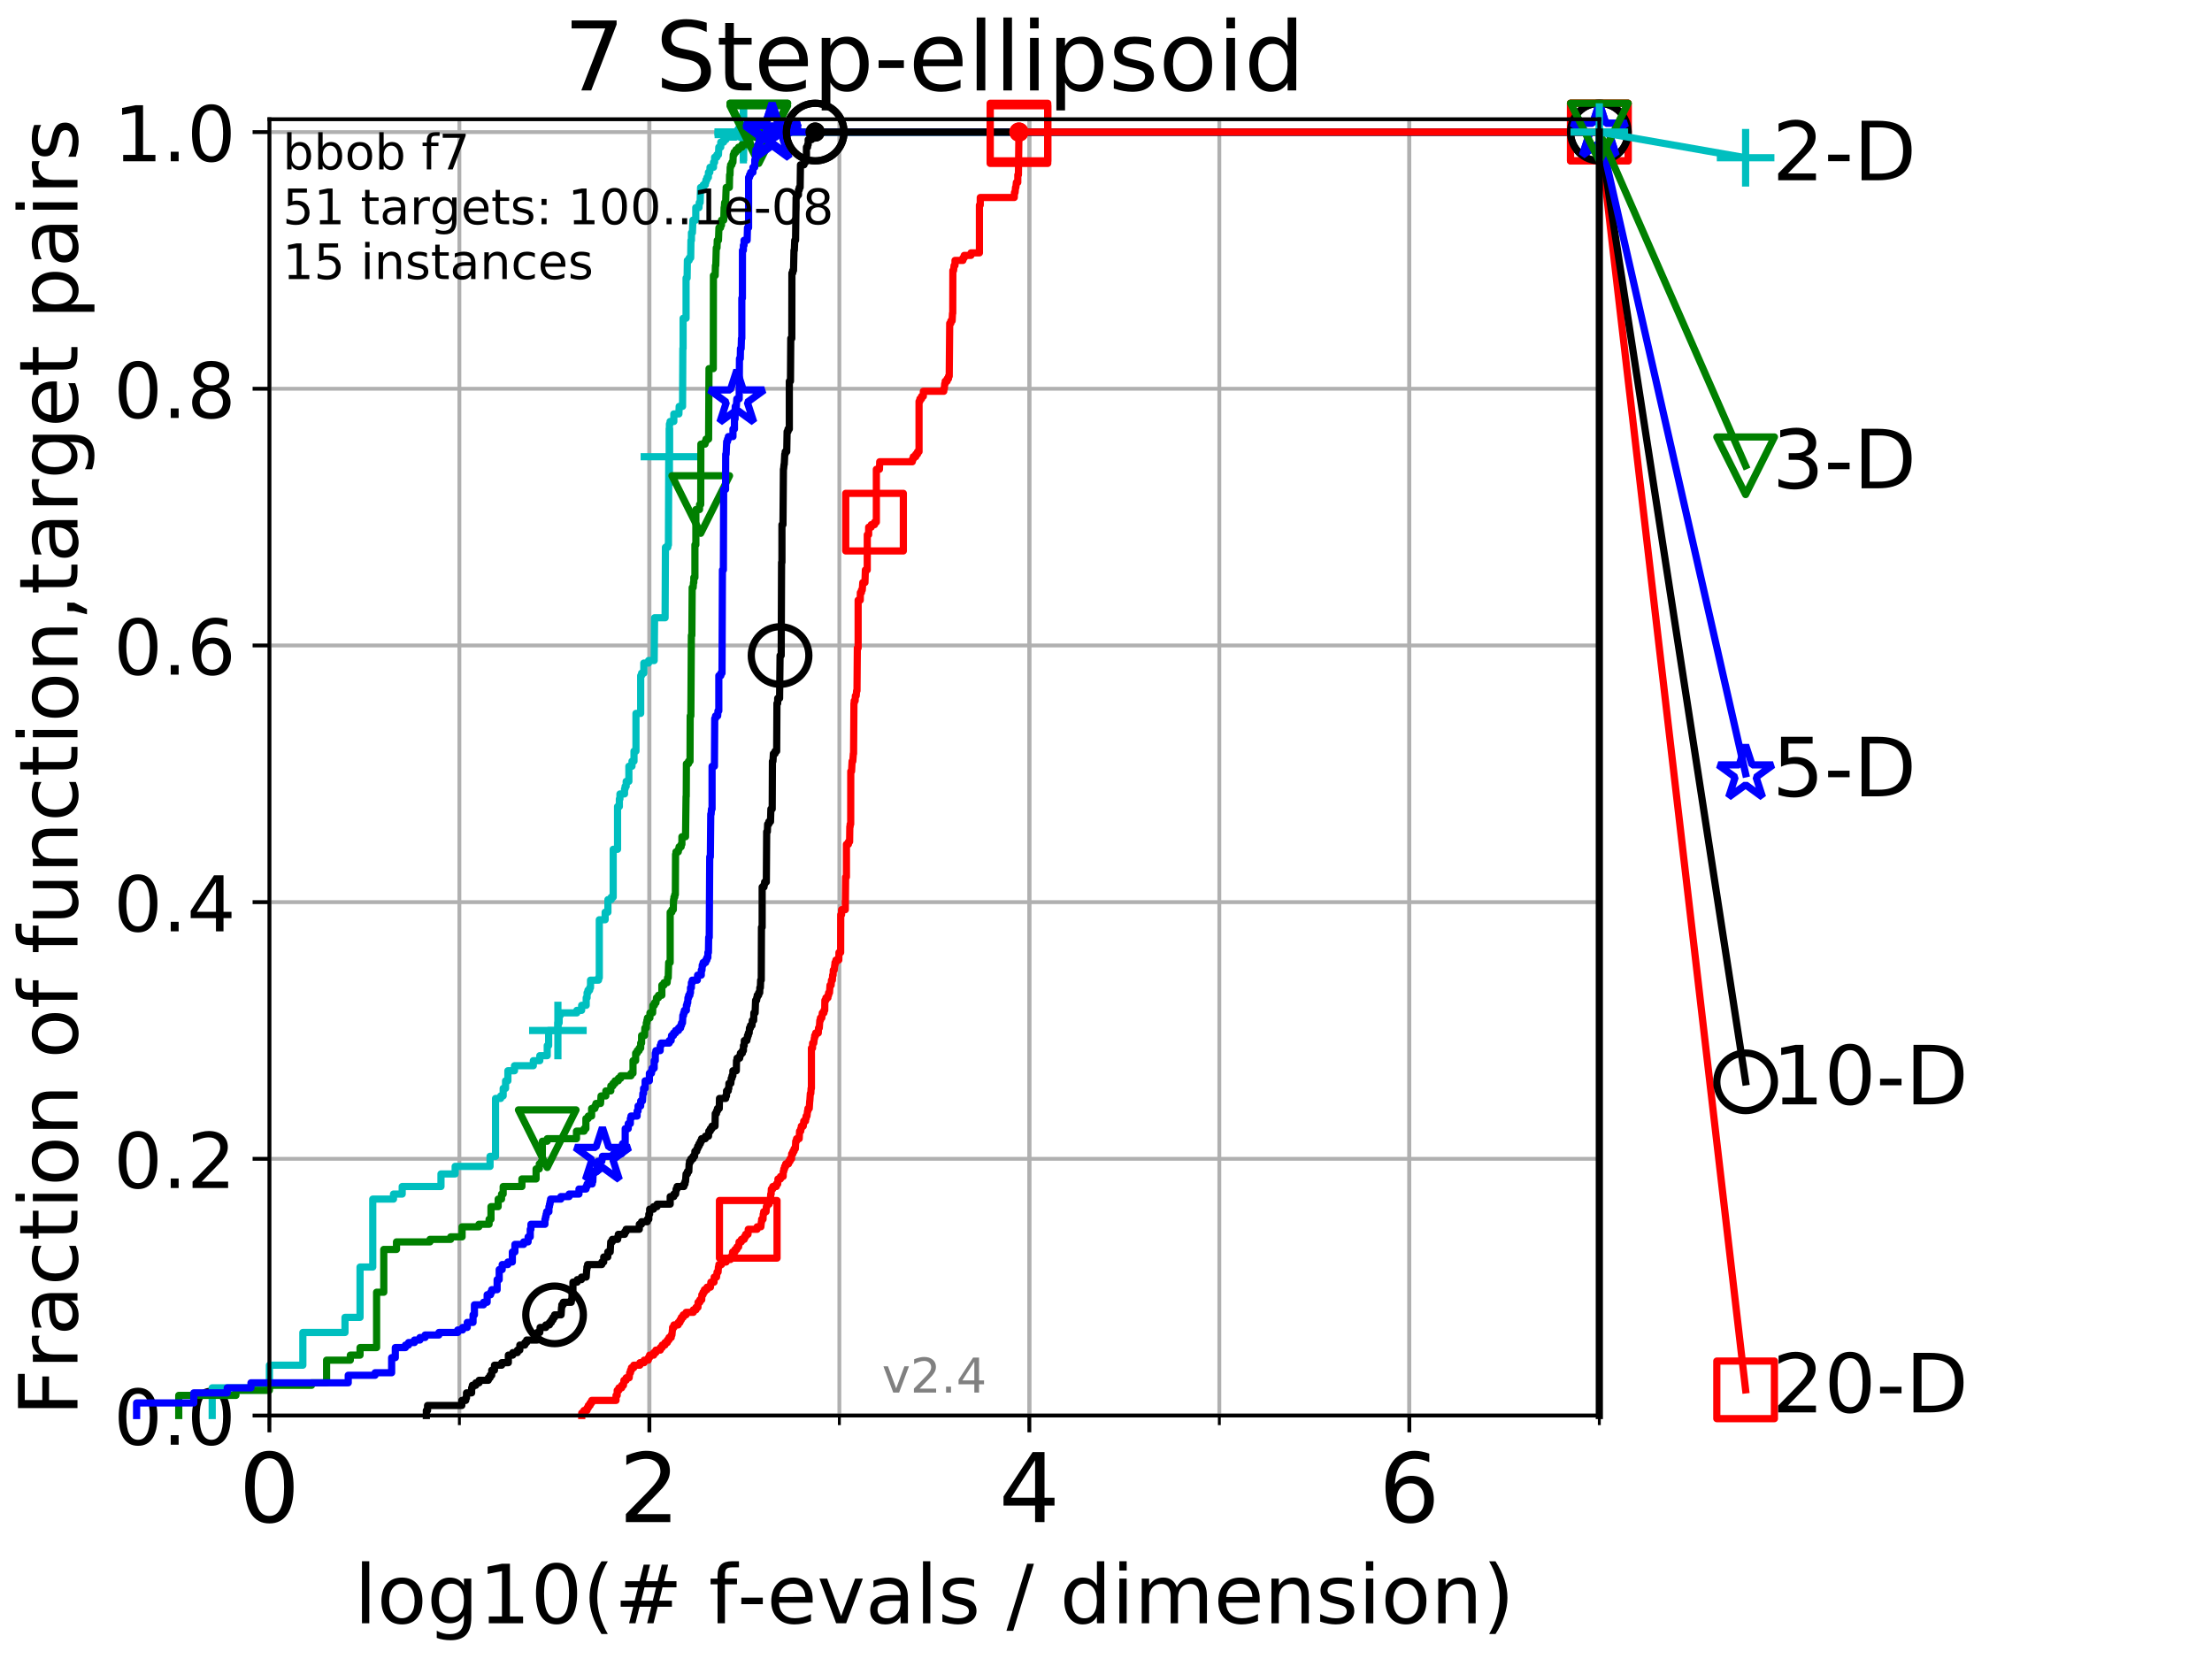 <?xml version="1.0" encoding="utf-8" standalone="no"?>
<!DOCTYPE svg PUBLIC "-//W3C//DTD SVG 1.1//EN"
  "http://www.w3.org/Graphics/SVG/1.1/DTD/svg11.dtd">
<!-- Created with matplotlib (http://matplotlib.org/) -->
<svg height="345.6pt" version="1.1" viewBox="0 0 460.8 345.6" width="460.8pt" xmlns="http://www.w3.org/2000/svg" xmlns:xlink="http://www.w3.org/1999/xlink">
 <defs>
  <style type="text/css">
*{stroke-linecap:butt;stroke-linejoin:round;}
  </style>
 </defs>
 <g id="figure_1">
  <g id="patch_1">
   <path d="M 0 345.6 
L 460.8 345.6 
L 460.8 0 
L 0 0 
z
" style="fill:#ffffff;"/>
  </g>
  <g id="axes_1">
   <g id="patch_2">
    <path d="M 56.12 294.88 
L 333.168 294.88 
L 333.168 24.84 
L 56.12 24.84 
z
" style="fill:#ffffff;"/>
   </g>
   <g id="matplotlib.axis_1">
    <g id="xtick_1">
     <g id="line2d_1">
      <path clip-path="url(#pb77f2aa55f)" d="M 56.12 294.88 
L 56.12 24.84 
" style="fill:none;stroke:#b0b0b0;stroke-linecap:square;stroke-width:0.8;"/>
     </g>
     <g id="line2d_2">
      <defs>
       <path d="M 0 0 
L 0 3.5 
" id="m76b18a311c" style="stroke:#000000;stroke-width:0.8;"/>
      </defs>
      <g>
       <use style="stroke:#000000;stroke-width:0.8;" x="56.12" xlink:href="#m76b18a311c" y="294.88"/>
      </g>
     </g>
     <g id="text_1">
      <!-- 0 -->
      <defs>
       <path d="M 31.781 66.406 
Q 24.172 66.406 20.328 58.906 
Q 16.5 51.422 16.5 36.375 
Q 16.5 21.391 20.328 13.891 
Q 24.172 6.391 31.781 6.391 
Q 39.453 6.391 43.281 13.891 
Q 47.125 21.391 47.125 36.375 
Q 47.125 51.422 43.281 58.906 
Q 39.453 66.406 31.781 66.406 
z
M 31.781 74.219 
Q 44.047 74.219 50.516 64.516 
Q 56.984 54.828 56.984 36.375 
Q 56.984 17.969 50.516 8.266 
Q 44.047 -1.422 31.781 -1.422 
Q 19.531 -1.422 13.062 8.266 
Q 6.594 17.969 6.594 36.375 
Q 6.594 54.828 13.062 64.516 
Q 19.531 74.219 31.781 74.219 
z
" id="DejaVuSans-30"/>
      </defs>
      <g transform="translate(49.758 317.077)scale(0.2 -0.2)">
       <use xlink:href="#DejaVuSans-30"/>
      </g>
     </g>
    </g>
    <g id="xtick_2">
     <g id="line2d_3">
      <path clip-path="url(#pb77f2aa55f)" d="M 135.277 294.88 
L 135.277 24.84 
" style="fill:none;stroke:#b0b0b0;stroke-linecap:square;stroke-width:0.8;"/>
     </g>
     <g id="line2d_4">
      <g>
       <use style="stroke:#000000;stroke-width:0.8;" x="135.277" xlink:href="#m76b18a311c" y="294.88"/>
      </g>
     </g>
     <g id="text_2">
      <!-- 2 -->
      <defs>
       <path d="M 19.188 8.297 
L 53.609 8.297 
L 53.609 0 
L 7.328 0 
L 7.328 8.297 
Q 12.938 14.109 22.625 23.891 
Q 32.328 33.688 34.812 36.531 
Q 39.547 41.844 41.422 45.531 
Q 43.312 49.219 43.312 52.781 
Q 43.312 58.594 39.234 62.25 
Q 35.156 65.922 28.609 65.922 
Q 23.969 65.922 18.812 64.312 
Q 13.672 62.703 7.812 59.422 
L 7.812 69.391 
Q 13.766 71.781 18.938 73 
Q 24.125 74.219 28.422 74.219 
Q 39.75 74.219 46.484 68.547 
Q 53.219 62.891 53.219 53.422 
Q 53.219 48.922 51.531 44.891 
Q 49.859 40.875 45.406 35.406 
Q 44.188 33.984 37.641 27.219 
Q 31.109 20.453 19.188 8.297 
z
" id="DejaVuSans-32"/>
      </defs>
      <g transform="translate(128.914 317.077)scale(0.2 -0.2)">
       <use xlink:href="#DejaVuSans-32"/>
      </g>
     </g>
    </g>
    <g id="xtick_3">
     <g id="line2d_5">
      <path clip-path="url(#pb77f2aa55f)" d="M 214.433 294.88 
L 214.433 24.84 
" style="fill:none;stroke:#b0b0b0;stroke-linecap:square;stroke-width:0.8;"/>
     </g>
     <g id="line2d_6">
      <g>
       <use style="stroke:#000000;stroke-width:0.8;" x="214.433" xlink:href="#m76b18a311c" y="294.88"/>
      </g>
     </g>
     <g id="text_3">
      <!-- 4 -->
      <defs>
       <path d="M 37.797 64.312 
L 12.891 25.391 
L 37.797 25.391 
z
M 35.203 72.906 
L 47.609 72.906 
L 47.609 25.391 
L 58.016 25.391 
L 58.016 17.188 
L 47.609 17.188 
L 47.609 0 
L 37.797 0 
L 37.797 17.188 
L 4.891 17.188 
L 4.891 26.703 
z
" id="DejaVuSans-34"/>
      </defs>
      <g transform="translate(208.071 317.077)scale(0.2 -0.2)">
       <use xlink:href="#DejaVuSans-34"/>
      </g>
     </g>
    </g>
    <g id="xtick_4">
     <g id="line2d_7">
      <path clip-path="url(#pb77f2aa55f)" d="M 293.59 294.88 
L 293.59 24.84 
" style="fill:none;stroke:#b0b0b0;stroke-linecap:square;stroke-width:0.8;"/>
     </g>
     <g id="line2d_8">
      <g>
       <use style="stroke:#000000;stroke-width:0.8;" x="293.59" xlink:href="#m76b18a311c" y="294.88"/>
      </g>
     </g>
     <g id="text_4">
      <!-- 6 -->
      <defs>
       <path d="M 33.016 40.375 
Q 26.375 40.375 22.484 35.828 
Q 18.609 31.297 18.609 23.391 
Q 18.609 15.531 22.484 10.953 
Q 26.375 6.391 33.016 6.391 
Q 39.656 6.391 43.531 10.953 
Q 47.406 15.531 47.406 23.391 
Q 47.406 31.297 43.531 35.828 
Q 39.656 40.375 33.016 40.375 
z
M 52.594 71.297 
L 52.594 62.312 
Q 48.875 64.062 45.094 64.984 
Q 41.312 65.922 37.594 65.922 
Q 27.828 65.922 22.672 59.328 
Q 17.531 52.734 16.797 39.406 
Q 19.672 43.656 24.016 45.922 
Q 28.375 48.188 33.594 48.188 
Q 44.578 48.188 50.953 41.516 
Q 57.328 34.859 57.328 23.391 
Q 57.328 12.156 50.688 5.359 
Q 44.047 -1.422 33.016 -1.422 
Q 20.359 -1.422 13.672 8.266 
Q 6.984 17.969 6.984 36.375 
Q 6.984 53.656 15.188 63.938 
Q 23.391 74.219 37.203 74.219 
Q 40.922 74.219 44.703 73.484 
Q 48.484 72.75 52.594 71.297 
z
" id="DejaVuSans-36"/>
      </defs>
      <g transform="translate(287.227 317.077)scale(0.2 -0.2)">
       <use xlink:href="#DejaVuSans-36"/>
      </g>
     </g>
    </g>
    <g id="xtick_5">
     <g id="line2d_9">
      <path clip-path="url(#pb77f2aa55f)" d="M 56.12 294.88 
L 56.12 24.84 
" style="fill:none;stroke:#b0b0b0;stroke-linecap:square;stroke-width:0.8;"/>
     </g>
     <g id="line2d_10">
      <defs>
       <path d="M 0 0 
L 0 2 
" id="m866cdc3ca1" style="stroke:#000000;stroke-width:0.6;"/>
      </defs>
      <g>
       <use style="stroke:#000000;stroke-width:0.6;" x="56.12" xlink:href="#m866cdc3ca1" y="294.88"/>
      </g>
     </g>
    </g>
    <g id="xtick_6">
     <g id="line2d_11">
      <path clip-path="url(#pb77f2aa55f)" d="M 95.698 294.88 
L 95.698 24.84 
" style="fill:none;stroke:#b0b0b0;stroke-linecap:square;stroke-width:0.8;"/>
     </g>
     <g id="line2d_12">
      <g>
       <use style="stroke:#000000;stroke-width:0.6;" x="95.698" xlink:href="#m866cdc3ca1" y="294.88"/>
      </g>
     </g>
    </g>
    <g id="xtick_7">
     <g id="line2d_13">
      <path clip-path="url(#pb77f2aa55f)" d="M 135.277 294.88 
L 135.277 24.84 
" style="fill:none;stroke:#b0b0b0;stroke-linecap:square;stroke-width:0.8;"/>
     </g>
     <g id="line2d_14">
      <g>
       <use style="stroke:#000000;stroke-width:0.6;" x="135.277" xlink:href="#m866cdc3ca1" y="294.88"/>
      </g>
     </g>
    </g>
    <g id="xtick_8">
     <g id="line2d_15">
      <path clip-path="url(#pb77f2aa55f)" d="M 174.855 294.88 
L 174.855 24.84 
" style="fill:none;stroke:#b0b0b0;stroke-linecap:square;stroke-width:0.8;"/>
     </g>
     <g id="line2d_16">
      <g>
       <use style="stroke:#000000;stroke-width:0.6;" x="174.855" xlink:href="#m866cdc3ca1" y="294.88"/>
      </g>
     </g>
    </g>
    <g id="xtick_9">
     <g id="line2d_17">
      <path clip-path="url(#pb77f2aa55f)" d="M 214.433 294.88 
L 214.433 24.84 
" style="fill:none;stroke:#b0b0b0;stroke-linecap:square;stroke-width:0.8;"/>
     </g>
     <g id="line2d_18">
      <g>
       <use style="stroke:#000000;stroke-width:0.6;" x="214.433" xlink:href="#m866cdc3ca1" y="294.88"/>
      </g>
     </g>
    </g>
    <g id="xtick_10">
     <g id="line2d_19">
      <path clip-path="url(#pb77f2aa55f)" d="M 254.011 294.88 
L 254.011 24.84 
" style="fill:none;stroke:#b0b0b0;stroke-linecap:square;stroke-width:0.8;"/>
     </g>
     <g id="line2d_20">
      <g>
       <use style="stroke:#000000;stroke-width:0.6;" x="254.011" xlink:href="#m866cdc3ca1" y="294.88"/>
      </g>
     </g>
    </g>
    <g id="xtick_11">
     <g id="line2d_21">
      <path clip-path="url(#pb77f2aa55f)" d="M 293.59 294.88 
L 293.59 24.84 
" style="fill:none;stroke:#b0b0b0;stroke-linecap:square;stroke-width:0.8;"/>
     </g>
     <g id="line2d_22">
      <g>
       <use style="stroke:#000000;stroke-width:0.6;" x="293.59" xlink:href="#m866cdc3ca1" y="294.88"/>
      </g>
     </g>
    </g>
    <g id="xtick_12">
     <g id="line2d_23">
      <path clip-path="url(#pb77f2aa55f)" d="M 333.168 294.88 
L 333.168 24.84 
" style="fill:none;stroke:#b0b0b0;stroke-linecap:square;stroke-width:0.8;"/>
     </g>
     <g id="line2d_24">
      <g>
       <use style="stroke:#000000;stroke-width:0.6;" x="333.168" xlink:href="#m866cdc3ca1" y="294.88"/>
      </g>
     </g>
    </g>
    <g id="text_5">
     <!-- log10(# f-evals / dimension) -->
     <defs>
      <path d="M 9.422 75.984 
L 18.406 75.984 
L 18.406 0 
L 9.422 0 
z
" id="DejaVuSans-6c"/>
      <path d="M 30.609 48.391 
Q 23.391 48.391 19.188 42.75 
Q 14.984 37.109 14.984 27.297 
Q 14.984 17.484 19.156 11.844 
Q 23.344 6.203 30.609 6.203 
Q 37.797 6.203 41.984 11.859 
Q 46.188 17.531 46.188 27.297 
Q 46.188 37.016 41.984 42.703 
Q 37.797 48.391 30.609 48.391 
z
M 30.609 56 
Q 42.328 56 49.016 48.375 
Q 55.719 40.766 55.719 27.297 
Q 55.719 13.875 49.016 6.219 
Q 42.328 -1.422 30.609 -1.422 
Q 18.844 -1.422 12.172 6.219 
Q 5.516 13.875 5.516 27.297 
Q 5.516 40.766 12.172 48.375 
Q 18.844 56 30.609 56 
z
" id="DejaVuSans-6f"/>
      <path d="M 45.406 27.984 
Q 45.406 37.75 41.375 43.109 
Q 37.359 48.484 30.078 48.484 
Q 22.859 48.484 18.828 43.109 
Q 14.797 37.75 14.797 27.984 
Q 14.797 18.266 18.828 12.891 
Q 22.859 7.516 30.078 7.516 
Q 37.359 7.516 41.375 12.891 
Q 45.406 18.266 45.406 27.984 
z
M 54.391 6.781 
Q 54.391 -7.172 48.188 -13.984 
Q 42 -20.797 29.203 -20.797 
Q 24.469 -20.797 20.266 -20.094 
Q 16.062 -19.391 12.109 -17.922 
L 12.109 -9.188 
Q 16.062 -11.328 19.922 -12.344 
Q 23.781 -13.375 27.781 -13.375 
Q 36.625 -13.375 41.016 -8.766 
Q 45.406 -4.156 45.406 5.172 
L 45.406 9.625 
Q 42.625 4.781 38.281 2.391 
Q 33.938 0 27.875 0 
Q 17.828 0 11.672 7.656 
Q 5.516 15.328 5.516 27.984 
Q 5.516 40.672 11.672 48.328 
Q 17.828 56 27.875 56 
Q 33.938 56 38.281 53.609 
Q 42.625 51.219 45.406 46.391 
L 45.406 54.688 
L 54.391 54.688 
z
" id="DejaVuSans-67"/>
      <path d="M 12.406 8.297 
L 28.516 8.297 
L 28.516 63.922 
L 10.984 60.406 
L 10.984 69.391 
L 28.422 72.906 
L 38.281 72.906 
L 38.281 8.297 
L 54.391 8.297 
L 54.391 0 
L 12.406 0 
z
" id="DejaVuSans-31"/>
      <path d="M 31 75.875 
Q 24.469 64.656 21.281 53.656 
Q 18.109 42.672 18.109 31.391 
Q 18.109 20.125 21.312 9.062 
Q 24.516 -2 31 -13.188 
L 23.188 -13.188 
Q 15.875 -1.703 12.234 9.375 
Q 8.594 20.453 8.594 31.391 
Q 8.594 42.281 12.203 53.312 
Q 15.828 64.359 23.188 75.875 
z
" id="DejaVuSans-28"/>
      <path d="M 51.125 44 
L 36.922 44 
L 32.812 27.688 
L 47.125 27.688 
z
M 43.797 71.781 
L 38.719 51.516 
L 52.984 51.516 
L 58.109 71.781 
L 65.922 71.781 
L 60.891 51.516 
L 76.125 51.516 
L 76.125 44 
L 58.984 44 
L 54.984 27.688 
L 70.516 27.688 
L 70.516 20.219 
L 53.078 20.219 
L 48 0 
L 40.188 0 
L 45.219 20.219 
L 30.906 20.219 
L 25.875 0 
L 18.016 0 
L 23.094 20.219 
L 7.719 20.219 
L 7.719 27.688 
L 24.906 27.688 
L 29 44 
L 13.281 44 
L 13.281 51.516 
L 30.906 51.516 
L 35.891 71.781 
z
" id="DejaVuSans-23"/>
      <path id="DejaVuSans-20"/>
      <path d="M 37.109 75.984 
L 37.109 68.5 
L 28.516 68.5 
Q 23.688 68.5 21.797 66.547 
Q 19.922 64.594 19.922 59.516 
L 19.922 54.688 
L 34.719 54.688 
L 34.719 47.703 
L 19.922 47.703 
L 19.922 0 
L 10.891 0 
L 10.891 47.703 
L 2.297 47.703 
L 2.297 54.688 
L 10.891 54.688 
L 10.891 58.5 
Q 10.891 67.625 15.141 71.797 
Q 19.391 75.984 28.609 75.984 
z
" id="DejaVuSans-66"/>
      <path d="M 4.891 31.391 
L 31.203 31.391 
L 31.203 23.391 
L 4.891 23.391 
z
" id="DejaVuSans-2d"/>
      <path d="M 56.203 29.594 
L 56.203 25.203 
L 14.891 25.203 
Q 15.484 15.922 20.484 11.062 
Q 25.484 6.203 34.422 6.203 
Q 39.594 6.203 44.453 7.469 
Q 49.312 8.734 54.109 11.281 
L 54.109 2.781 
Q 49.266 0.734 44.188 -0.344 
Q 39.109 -1.422 33.891 -1.422 
Q 20.797 -1.422 13.156 6.188 
Q 5.516 13.812 5.516 26.812 
Q 5.516 40.234 12.766 48.109 
Q 20.016 56 32.328 56 
Q 43.359 56 49.781 48.891 
Q 56.203 41.797 56.203 29.594 
z
M 47.219 32.234 
Q 47.125 39.594 43.094 43.984 
Q 39.062 48.391 32.422 48.391 
Q 24.906 48.391 20.391 44.141 
Q 15.875 39.891 15.188 32.172 
z
" id="DejaVuSans-65"/>
      <path d="M 2.984 54.688 
L 12.5 54.688 
L 29.594 8.797 
L 46.688 54.688 
L 56.203 54.688 
L 35.688 0 
L 23.484 0 
z
" id="DejaVuSans-76"/>
      <path d="M 34.281 27.484 
Q 23.391 27.484 19.188 25 
Q 14.984 22.516 14.984 16.5 
Q 14.984 11.719 18.141 8.906 
Q 21.297 6.109 26.703 6.109 
Q 34.188 6.109 38.703 11.406 
Q 43.219 16.703 43.219 25.484 
L 43.219 27.484 
z
M 52.203 31.203 
L 52.203 0 
L 43.219 0 
L 43.219 8.297 
Q 40.141 3.328 35.547 0.953 
Q 30.953 -1.422 24.312 -1.422 
Q 15.922 -1.422 10.953 3.297 
Q 6 8.016 6 15.922 
Q 6 25.141 12.172 29.828 
Q 18.359 34.516 30.609 34.516 
L 43.219 34.516 
L 43.219 35.406 
Q 43.219 41.609 39.141 45 
Q 35.062 48.391 27.688 48.391 
Q 23 48.391 18.547 47.266 
Q 14.109 46.141 10.016 43.891 
L 10.016 52.203 
Q 14.938 54.109 19.578 55.047 
Q 24.219 56 28.609 56 
Q 40.484 56 46.344 49.844 
Q 52.203 43.703 52.203 31.203 
z
" id="DejaVuSans-61"/>
      <path d="M 44.281 53.078 
L 44.281 44.578 
Q 40.484 46.531 36.375 47.5 
Q 32.281 48.484 27.875 48.484 
Q 21.188 48.484 17.844 46.438 
Q 14.5 44.391 14.5 40.281 
Q 14.5 37.156 16.891 35.375 
Q 19.281 33.594 26.516 31.984 
L 29.594 31.297 
Q 39.156 29.25 43.188 25.516 
Q 47.219 21.781 47.219 15.094 
Q 47.219 7.469 41.188 3.016 
Q 35.156 -1.422 24.609 -1.422 
Q 20.219 -1.422 15.453 -0.562 
Q 10.688 0.297 5.422 2 
L 5.422 11.281 
Q 10.406 8.688 15.234 7.391 
Q 20.062 6.109 24.812 6.109 
Q 31.156 6.109 34.562 8.281 
Q 37.984 10.453 37.984 14.406 
Q 37.984 18.062 35.516 20.016 
Q 33.062 21.969 24.703 23.781 
L 21.578 24.516 
Q 13.234 26.266 9.516 29.906 
Q 5.812 33.547 5.812 39.891 
Q 5.812 47.609 11.281 51.797 
Q 16.75 56 26.812 56 
Q 31.781 56 36.172 55.266 
Q 40.578 54.547 44.281 53.078 
z
" id="DejaVuSans-73"/>
      <path d="M 25.391 72.906 
L 33.688 72.906 
L 8.297 -9.281 
L 0 -9.281 
z
" id="DejaVuSans-2f"/>
      <path d="M 45.406 46.391 
L 45.406 75.984 
L 54.391 75.984 
L 54.391 0 
L 45.406 0 
L 45.406 8.203 
Q 42.578 3.328 38.25 0.953 
Q 33.938 -1.422 27.875 -1.422 
Q 17.969 -1.422 11.734 6.484 
Q 5.516 14.406 5.516 27.297 
Q 5.516 40.188 11.734 48.094 
Q 17.969 56 27.875 56 
Q 33.938 56 38.25 53.625 
Q 42.578 51.266 45.406 46.391 
z
M 14.797 27.297 
Q 14.797 17.391 18.875 11.75 
Q 22.953 6.109 30.078 6.109 
Q 37.203 6.109 41.297 11.75 
Q 45.406 17.391 45.406 27.297 
Q 45.406 37.203 41.297 42.844 
Q 37.203 48.484 30.078 48.484 
Q 22.953 48.484 18.875 42.844 
Q 14.797 37.203 14.797 27.297 
z
" id="DejaVuSans-64"/>
      <path d="M 9.422 54.688 
L 18.406 54.688 
L 18.406 0 
L 9.422 0 
z
M 9.422 75.984 
L 18.406 75.984 
L 18.406 64.594 
L 9.422 64.594 
z
" id="DejaVuSans-69"/>
      <path d="M 52 44.188 
Q 55.375 50.25 60.062 53.125 
Q 64.75 56 71.094 56 
Q 79.641 56 84.281 50.016 
Q 88.922 44.047 88.922 33.016 
L 88.922 0 
L 79.891 0 
L 79.891 32.719 
Q 79.891 40.578 77.094 44.375 
Q 74.312 48.188 68.609 48.188 
Q 61.625 48.188 57.562 43.547 
Q 53.516 38.922 53.516 30.906 
L 53.516 0 
L 44.484 0 
L 44.484 32.719 
Q 44.484 40.625 41.703 44.406 
Q 38.922 48.188 33.109 48.188 
Q 26.219 48.188 22.156 43.531 
Q 18.109 38.875 18.109 30.906 
L 18.109 0 
L 9.078 0 
L 9.078 54.688 
L 18.109 54.688 
L 18.109 46.188 
Q 21.188 51.219 25.484 53.609 
Q 29.781 56 35.688 56 
Q 41.656 56 45.828 52.969 
Q 50 49.953 52 44.188 
z
" id="DejaVuSans-6d"/>
      <path d="M 54.891 33.016 
L 54.891 0 
L 45.906 0 
L 45.906 32.719 
Q 45.906 40.484 42.875 44.328 
Q 39.844 48.188 33.797 48.188 
Q 26.516 48.188 22.312 43.547 
Q 18.109 38.922 18.109 30.906 
L 18.109 0 
L 9.078 0 
L 9.078 54.688 
L 18.109 54.688 
L 18.109 46.188 
Q 21.344 51.125 25.703 53.562 
Q 30.078 56 35.797 56 
Q 45.219 56 50.047 50.172 
Q 54.891 44.344 54.891 33.016 
z
" id="DejaVuSans-6e"/>
      <path d="M 8.016 75.875 
L 15.828 75.875 
Q 23.141 64.359 26.781 53.312 
Q 30.422 42.281 30.422 31.391 
Q 30.422 20.453 26.781 9.375 
Q 23.141 -1.703 15.828 -13.188 
L 8.016 -13.188 
Q 14.5 -2 17.703 9.062 
Q 20.906 20.125 20.906 31.391 
Q 20.906 42.672 17.703 53.656 
Q 14.5 64.656 8.016 75.875 
z
" id="DejaVuSans-29"/>
     </defs>
     <g transform="translate(73.803 338.154)scale(0.17 -0.17)">
      <use xlink:href="#DejaVuSans-6c"/>
      <use x="27.783" xlink:href="#DejaVuSans-6f"/>
      <use x="88.965" xlink:href="#DejaVuSans-67"/>
      <use x="152.441" xlink:href="#DejaVuSans-31"/>
      <use x="216.064" xlink:href="#DejaVuSans-30"/>
      <use x="279.688" xlink:href="#DejaVuSans-28"/>
      <use x="318.701" xlink:href="#DejaVuSans-23"/>
      <use x="402.49" xlink:href="#DejaVuSans-20"/>
      <use x="434.277" xlink:href="#DejaVuSans-66"/>
      <use x="469.404" xlink:href="#DejaVuSans-2d"/>
      <use x="505.488" xlink:href="#DejaVuSans-65"/>
      <use x="567.012" xlink:href="#DejaVuSans-76"/>
      <use x="626.191" xlink:href="#DejaVuSans-61"/>
      <use x="687.471" xlink:href="#DejaVuSans-6c"/>
      <use x="715.254" xlink:href="#DejaVuSans-73"/>
      <use x="767.354" xlink:href="#DejaVuSans-20"/>
      <use x="799.141" xlink:href="#DejaVuSans-2f"/>
      <use x="832.832" xlink:href="#DejaVuSans-20"/>
      <use x="864.619" xlink:href="#DejaVuSans-64"/>
      <use x="928.096" xlink:href="#DejaVuSans-69"/>
      <use x="955.879" xlink:href="#DejaVuSans-6d"/>
      <use x="1053.291" xlink:href="#DejaVuSans-65"/>
      <use x="1114.814" xlink:href="#DejaVuSans-6e"/>
      <use x="1178.193" xlink:href="#DejaVuSans-73"/>
      <use x="1230.293" xlink:href="#DejaVuSans-69"/>
      <use x="1258.076" xlink:href="#DejaVuSans-6f"/>
      <use x="1319.258" xlink:href="#DejaVuSans-6e"/>
      <use x="1382.637" xlink:href="#DejaVuSans-29"/>
     </g>
    </g>
   </g>
   <g id="matplotlib.axis_2">
    <g id="ytick_1">
     <g id="line2d_25">
      <path clip-path="url(#pb77f2aa55f)" d="M 56.12 294.88 
L 333.168 294.88 
" style="fill:none;stroke:#b0b0b0;stroke-linecap:square;stroke-width:0.8;"/>
     </g>
     <g id="line2d_26">
      <defs>
       <path d="M 0 0 
L -3.5 0 
" id="mcfdd78a7b6" style="stroke:#000000;stroke-width:0.8;"/>
      </defs>
      <g>
       <use style="stroke:#000000;stroke-width:0.8;" x="56.12" xlink:href="#mcfdd78a7b6" y="294.88"/>
      </g>
     </g>
     <g id="text_6">
      <!-- 0.0 -->
      <defs>
       <path d="M 10.688 12.406 
L 21 12.406 
L 21 0 
L 10.688 0 
z
" id="DejaVuSans-2e"/>
      </defs>
      <g transform="translate(23.675 300.959)scale(0.16 -0.16)">
       <use xlink:href="#DejaVuSans-30"/>
       <use x="63.623" xlink:href="#DejaVuSans-2e"/>
       <use x="95.41" xlink:href="#DejaVuSans-30"/>
      </g>
     </g>
    </g>
    <g id="ytick_2">
     <g id="line2d_27">
      <path clip-path="url(#pb77f2aa55f)" d="M 56.12 241.407 
L 333.168 241.407 
" style="fill:none;stroke:#b0b0b0;stroke-linecap:square;stroke-width:0.8;"/>
     </g>
     <g id="line2d_28">
      <g>
       <use style="stroke:#000000;stroke-width:0.8;" x="56.12" xlink:href="#mcfdd78a7b6" y="241.407"/>
      </g>
     </g>
     <g id="text_7">
      <!-- 0.2 -->
      <g transform="translate(23.675 247.485)scale(0.16 -0.16)">
       <use xlink:href="#DejaVuSans-30"/>
       <use x="63.623" xlink:href="#DejaVuSans-2e"/>
       <use x="95.41" xlink:href="#DejaVuSans-32"/>
      </g>
     </g>
    </g>
    <g id="ytick_3">
     <g id="line2d_29">
      <path clip-path="url(#pb77f2aa55f)" d="M 56.12 187.933 
L 333.168 187.933 
" style="fill:none;stroke:#b0b0b0;stroke-linecap:square;stroke-width:0.8;"/>
     </g>
     <g id="line2d_30">
      <g>
       <use style="stroke:#000000;stroke-width:0.8;" x="56.12" xlink:href="#mcfdd78a7b6" y="187.933"/>
      </g>
     </g>
     <g id="text_8">
      <!-- 0.4 -->
      <g transform="translate(23.675 194.012)scale(0.16 -0.16)">
       <use xlink:href="#DejaVuSans-30"/>
       <use x="63.623" xlink:href="#DejaVuSans-2e"/>
       <use x="95.41" xlink:href="#DejaVuSans-34"/>
      </g>
     </g>
    </g>
    <g id="ytick_4">
     <g id="line2d_31">
      <path clip-path="url(#pb77f2aa55f)" d="M 56.12 134.46 
L 333.168 134.46 
" style="fill:none;stroke:#b0b0b0;stroke-linecap:square;stroke-width:0.8;"/>
     </g>
     <g id="line2d_32">
      <g>
       <use style="stroke:#000000;stroke-width:0.8;" x="56.12" xlink:href="#mcfdd78a7b6" y="134.46"/>
      </g>
     </g>
     <g id="text_9">
      <!-- 0.6 -->
      <g transform="translate(23.675 140.539)scale(0.16 -0.16)">
       <use xlink:href="#DejaVuSans-30"/>
       <use x="63.623" xlink:href="#DejaVuSans-2e"/>
       <use x="95.41" xlink:href="#DejaVuSans-36"/>
      </g>
     </g>
    </g>
    <g id="ytick_5">
     <g id="line2d_33">
      <path clip-path="url(#pb77f2aa55f)" d="M 56.12 80.987 
L 333.168 80.987 
" style="fill:none;stroke:#b0b0b0;stroke-linecap:square;stroke-width:0.8;"/>
     </g>
     <g id="line2d_34">
      <g>
       <use style="stroke:#000000;stroke-width:0.8;" x="56.12" xlink:href="#mcfdd78a7b6" y="80.987"/>
      </g>
     </g>
     <g id="text_10">
      <!-- 0.8 -->
      <defs>
       <path d="M 31.781 34.625 
Q 24.75 34.625 20.719 30.859 
Q 16.703 27.094 16.703 20.516 
Q 16.703 13.922 20.719 10.156 
Q 24.75 6.391 31.781 6.391 
Q 38.812 6.391 42.859 10.172 
Q 46.922 13.969 46.922 20.516 
Q 46.922 27.094 42.891 30.859 
Q 38.875 34.625 31.781 34.625 
z
M 21.922 38.812 
Q 15.578 40.375 12.031 44.719 
Q 8.5 49.078 8.5 55.328 
Q 8.5 64.062 14.719 69.141 
Q 20.953 74.219 31.781 74.219 
Q 42.672 74.219 48.875 69.141 
Q 55.078 64.062 55.078 55.328 
Q 55.078 49.078 51.531 44.719 
Q 48 40.375 41.703 38.812 
Q 48.828 37.156 52.797 32.312 
Q 56.781 27.484 56.781 20.516 
Q 56.781 9.906 50.312 4.234 
Q 43.844 -1.422 31.781 -1.422 
Q 19.734 -1.422 13.25 4.234 
Q 6.781 9.906 6.781 20.516 
Q 6.781 27.484 10.781 32.312 
Q 14.797 37.156 21.922 38.812 
z
M 18.312 54.391 
Q 18.312 48.734 21.844 45.562 
Q 25.391 42.391 31.781 42.391 
Q 38.141 42.391 41.719 45.562 
Q 45.312 48.734 45.312 54.391 
Q 45.312 60.062 41.719 63.234 
Q 38.141 66.406 31.781 66.406 
Q 25.391 66.406 21.844 63.234 
Q 18.312 60.062 18.312 54.391 
z
" id="DejaVuSans-38"/>
      </defs>
      <g transform="translate(23.675 87.066)scale(0.16 -0.16)">
       <use xlink:href="#DejaVuSans-30"/>
       <use x="63.623" xlink:href="#DejaVuSans-2e"/>
       <use x="95.41" xlink:href="#DejaVuSans-38"/>
      </g>
     </g>
    </g>
    <g id="ytick_6">
     <g id="line2d_35">
      <path clip-path="url(#pb77f2aa55f)" d="M 56.12 27.514 
L 333.168 27.514 
" style="fill:none;stroke:#b0b0b0;stroke-linecap:square;stroke-width:0.8;"/>
     </g>
     <g id="line2d_36">
      <g>
       <use style="stroke:#000000;stroke-width:0.8;" x="56.12" xlink:href="#mcfdd78a7b6" y="27.514"/>
      </g>
     </g>
     <g id="text_11">
      <!-- 1.0 -->
      <g transform="translate(23.675 33.592)scale(0.16 -0.16)">
       <use xlink:href="#DejaVuSans-31"/>
       <use x="63.623" xlink:href="#DejaVuSans-2e"/>
       <use x="95.41" xlink:href="#DejaVuSans-30"/>
      </g>
     </g>
    </g>
    <g id="text_12">
     <!-- Fraction of function,target pairs -->
     <defs>
      <path d="M 9.812 72.906 
L 51.703 72.906 
L 51.703 64.594 
L 19.672 64.594 
L 19.672 43.109 
L 48.578 43.109 
L 48.578 34.812 
L 19.672 34.812 
L 19.672 0 
L 9.812 0 
z
" id="DejaVuSans-46"/>
      <path d="M 41.109 46.297 
Q 39.594 47.172 37.812 47.578 
Q 36.031 48 33.891 48 
Q 26.266 48 22.188 43.047 
Q 18.109 38.094 18.109 28.812 
L 18.109 0 
L 9.078 0 
L 9.078 54.688 
L 18.109 54.688 
L 18.109 46.188 
Q 20.953 51.172 25.484 53.578 
Q 30.031 56 36.531 56 
Q 37.453 56 38.578 55.875 
Q 39.703 55.766 41.062 55.516 
z
" id="DejaVuSans-72"/>
      <path d="M 48.781 52.594 
L 48.781 44.188 
Q 44.969 46.297 41.141 47.344 
Q 37.312 48.391 33.406 48.391 
Q 24.656 48.391 19.812 42.844 
Q 14.984 37.312 14.984 27.297 
Q 14.984 17.281 19.812 11.734 
Q 24.656 6.203 33.406 6.203 
Q 37.312 6.203 41.141 7.25 
Q 44.969 8.297 48.781 10.406 
L 48.781 2.094 
Q 45.016 0.344 40.984 -0.531 
Q 36.969 -1.422 32.422 -1.422 
Q 20.062 -1.422 12.781 6.344 
Q 5.516 14.109 5.516 27.297 
Q 5.516 40.672 12.859 48.328 
Q 20.219 56 33.016 56 
Q 37.156 56 41.109 55.141 
Q 45.062 54.297 48.781 52.594 
z
" id="DejaVuSans-63"/>
      <path d="M 18.312 70.219 
L 18.312 54.688 
L 36.812 54.688 
L 36.812 47.703 
L 18.312 47.703 
L 18.312 18.016 
Q 18.312 11.328 20.141 9.422 
Q 21.969 7.516 27.594 7.516 
L 36.812 7.516 
L 36.812 0 
L 27.594 0 
Q 17.188 0 13.234 3.875 
Q 9.281 7.766 9.281 18.016 
L 9.281 47.703 
L 2.688 47.703 
L 2.688 54.688 
L 9.281 54.688 
L 9.281 70.219 
z
" id="DejaVuSans-74"/>
      <path d="M 8.5 21.578 
L 8.5 54.688 
L 17.484 54.688 
L 17.484 21.922 
Q 17.484 14.156 20.5 10.266 
Q 23.531 6.391 29.594 6.391 
Q 36.859 6.391 41.078 11.031 
Q 45.312 15.672 45.312 23.688 
L 45.312 54.688 
L 54.297 54.688 
L 54.297 0 
L 45.312 0 
L 45.312 8.406 
Q 42.047 3.422 37.719 1 
Q 33.406 -1.422 27.688 -1.422 
Q 18.266 -1.422 13.375 4.438 
Q 8.5 10.297 8.5 21.578 
z
M 31.109 56 
z
" id="DejaVuSans-75"/>
      <path d="M 11.719 12.406 
L 22.016 12.406 
L 22.016 4 
L 14.016 -11.625 
L 7.719 -11.625 
L 11.719 4 
z
" id="DejaVuSans-2c"/>
      <path d="M 18.109 8.203 
L 18.109 -20.797 
L 9.078 -20.797 
L 9.078 54.688 
L 18.109 54.688 
L 18.109 46.391 
Q 20.953 51.266 25.266 53.625 
Q 29.594 56 35.594 56 
Q 45.562 56 51.781 48.094 
Q 58.016 40.188 58.016 27.297 
Q 58.016 14.406 51.781 6.484 
Q 45.562 -1.422 35.594 -1.422 
Q 29.594 -1.422 25.266 0.953 
Q 20.953 3.328 18.109 8.203 
z
M 48.688 27.297 
Q 48.688 37.203 44.609 42.844 
Q 40.531 48.484 33.406 48.484 
Q 26.266 48.484 22.188 42.844 
Q 18.109 37.203 18.109 27.297 
Q 18.109 17.391 22.188 11.75 
Q 26.266 6.109 33.406 6.109 
Q 40.531 6.109 44.609 11.75 
Q 48.688 17.391 48.688 27.297 
z
" id="DejaVuSans-70"/>
     </defs>
     <g transform="translate(16.14 294.999)rotate(-90)scale(0.17 -0.17)">
      <use xlink:href="#DejaVuSans-46"/>
      <use x="57.41" xlink:href="#DejaVuSans-72"/>
      <use x="98.523" xlink:href="#DejaVuSans-61"/>
      <use x="159.803" xlink:href="#DejaVuSans-63"/>
      <use x="214.783" xlink:href="#DejaVuSans-74"/>
      <use x="253.992" xlink:href="#DejaVuSans-69"/>
      <use x="281.775" xlink:href="#DejaVuSans-6f"/>
      <use x="342.957" xlink:href="#DejaVuSans-6e"/>
      <use x="406.336" xlink:href="#DejaVuSans-20"/>
      <use x="438.123" xlink:href="#DejaVuSans-6f"/>
      <use x="499.305" xlink:href="#DejaVuSans-66"/>
      <use x="534.51" xlink:href="#DejaVuSans-20"/>
      <use x="566.297" xlink:href="#DejaVuSans-66"/>
      <use x="601.502" xlink:href="#DejaVuSans-75"/>
      <use x="664.881" xlink:href="#DejaVuSans-6e"/>
      <use x="728.26" xlink:href="#DejaVuSans-63"/>
      <use x="783.24" xlink:href="#DejaVuSans-74"/>
      <use x="822.449" xlink:href="#DejaVuSans-69"/>
      <use x="850.232" xlink:href="#DejaVuSans-6f"/>
      <use x="911.414" xlink:href="#DejaVuSans-6e"/>
      <use x="974.793" xlink:href="#DejaVuSans-2c"/>
      <use x="1006.58" xlink:href="#DejaVuSans-74"/>
      <use x="1045.789" xlink:href="#DejaVuSans-61"/>
      <use x="1107.068" xlink:href="#DejaVuSans-72"/>
      <use x="1148.166" xlink:href="#DejaVuSans-67"/>
      <use x="1211.643" xlink:href="#DejaVuSans-65"/>
      <use x="1273.166" xlink:href="#DejaVuSans-74"/>
      <use x="1312.375" xlink:href="#DejaVuSans-20"/>
      <use x="1344.162" xlink:href="#DejaVuSans-70"/>
      <use x="1407.639" xlink:href="#DejaVuSans-61"/>
      <use x="1468.918" xlink:href="#DejaVuSans-69"/>
      <use x="1496.701" xlink:href="#DejaVuSans-72"/>
      <use x="1537.814" xlink:href="#DejaVuSans-73"/>
     </g>
    </g>
   </g>
   <g id="line2d_37">
    <defs>
     <path d="M 0 1.5 
C 0.398 1.5 0.779 1.342 1.061 1.061 
C 1.342 0.779 1.5 0.398 1.5 0 
C 1.5 -0.398 1.342 -0.779 1.061 -1.061 
C 0.779 -1.342 0.398 -1.5 0 -1.5 
C -0.398 -1.5 -0.779 -1.342 -1.061 -1.061 
C -1.342 -0.779 -1.5 -0.398 -1.5 0 
C -1.5 0.398 -1.342 0.779 -1.061 1.061 
C -0.779 1.342 -0.398 1.5 0 1.5 
z
" id="mb74a0ecea3" style="stroke:#00bfbf;"/>
    </defs>
    <g>
     <use style="fill:#00bfbf;stroke:#00bfbf;" x="154.862" xlink:href="#mb74a0ecea3" y="27.514"/>
     <use style="fill:#00bfbf;stroke:#00bfbf;" x="154.862" xlink:href="#mb74a0ecea3" y="27.514"/>
    </g>
   </g>
   <g id="line2d_38">
    <path d="M 44.206 294.88 
L 44.206 289.113 
L 56.12 289.113 
L 56.12 284.395 
L 63.089 284.395 
L 63.089 277.58 
L 71.87 277.58 
L 71.87 274.434 
L 75.004 274.434 
L 75.004 263.949 
L 77.653 263.949 
L 77.653 249.795 
L 81.973 249.795 
L 81.973 248.746 
L 83.784 248.746 
L 83.784 247.173 
L 91.863 247.173 
L 91.863 244.552 
L 94.817 244.552 
L 94.817 242.979 
L 102.085 242.979 
L 102.085 240.882 
L 103.231 240.882 
L 103.231 228.825 
L 104.306 228.825 
L 104.306 228.301 
L 104.819 228.301 
L 104.819 226.728 
L 105.317 226.728 
L 105.317 225.155 
L 105.802 225.155 
L 105.802 223.058 
L 107.177 223.058 
L 107.177 222.01 
L 111.101 222.01 
L 111.101 220.961 
L 112.45 220.961 
L 112.45 219.913 
L 113.999 219.913 
L 113.999 217.816 
L 114.293 217.816 
L 114.293 214.67 
L 116.22 214.67 
L 116.22 213.097 
L 116.479 213.097 
L 116.479 211.525 
L 116.733 211.525 
L 116.733 211 
L 120.16 211 
L 120.16 210.476 
L 121.165 210.476 
L 121.165 209.428 
L 122.115 209.428 
L 122.115 207.855 
L 122.299 207.855 
L 122.299 206.806 
L 122.481 206.806 
L 122.481 206.282 
L 122.839 206.282 
L 122.839 205.758 
L 123.015 205.758 
L 123.015 204.185 
L 124.685 204.185 
L 124.685 203.661 
L 124.844 203.661 
L 124.844 191.603 
L 126.061 191.603 
L 126.061 190.03 
L 126.639 190.03 
L 126.639 187.409 
L 127.335 187.409 
L 127.335 186.885 
L 127.739 186.885 
L 127.739 176.924 
L 128.648 176.924 
L 128.648 168.012 
L 129.023 168.012 
L 129.023 166.439 
L 129.146 166.439 
L 129.146 165.391 
L 130.101 165.391 
L 130.101 164.342 
L 130.217 164.342 
L 130.217 163.818 
L 130.446 163.818 
L 130.446 162.77 
L 131.006 162.77 
L 131.006 159.624 
L 131.655 159.624 
L 131.655 158.576 
L 132.074 158.576 
L 132.074 156.479 
L 132.483 156.479 
L 132.483 148.615 
L 133.466 148.615 
L 133.466 140.751 
L 133.655 140.751 
L 133.655 140.227 
L 134.121 140.227 
L 134.121 138.13 
L 135.104 138.13 
L 135.104 137.606 
L 136.278 137.606 
L 136.359 128.693 
L 138.553 128.693 
L 138.624 114.015 
L 139.112 114.015 
L 139.112 113.49 
L 139.249 113.49 
L 139.317 95.142 
L 139.452 95.142 
L 139.452 88.326 
L 139.587 88.326 
L 139.587 87.802 
L 140.371 87.802 
L 140.371 86.229 
L 141.425 86.229 
L 141.485 84.657 
L 142.189 84.657 
L 142.246 72.599 
L 142.303 72.599 
L 142.303 66.308 
L 142.92 66.308 
L 142.92 57.92 
L 143.139 57.92 
L 143.193 54.25 
L 143.569 54.25 
L 143.569 53.726 
L 143.884 53.726 
L 143.936 50.056 
L 144.04 50.056 
L 144.04 48.484 
L 144.245 48.484 
L 144.347 45.862 
L 144.945 45.862 
L 144.945 43.241 
L 145.617 43.241 
L 145.664 42.193 
L 145.851 42.193 
L 145.943 39.047 
L 146.489 39.047 
L 146.489 38.523 
L 146.931 38.523 
L 146.931 37.999 
L 147.061 37.999 
L 147.061 37.474 
L 147.277 37.474 
L 147.277 36.95 
L 147.573 36.95 
L 147.573 35.902 
L 147.865 35.902 
L 147.906 34.853 
L 148.633 34.853 
L 148.633 33.805 
L 148.868 33.805 
L 148.868 32.756 
L 149.33 32.756 
L 149.33 32.232 
L 149.668 32.232 
L 149.742 30.659 
L 150.145 30.659 
L 150.145 29.611 
L 150.749 29.611 
L 150.749 29.086 
L 151.231 29.086 
L 151.231 28.562 
L 153.248 28.562 
L 153.248 28.038 
L 154.862 28.038 
L 154.862 27.514 
L 333.168 27.514 
L 333.168 27.514 
" style="fill:none;stroke:#00bfbf;stroke-linecap:square;stroke-width:1.5;"/>
   </g>
   <g id="line2d_39">
    <defs>
     <path d="M -6 0 
L 6 0 
M 0 6 
L 0 -6 
" id="m31b40fffef" style="stroke:#00bfbf;stroke-width:1.5;"/>
    </defs>
    <g>
     <use style="fill-opacity:0;stroke:#00bfbf;stroke-width:1.5;" x="116.22" xlink:href="#m31b40fffef" y="214.67"/>
     <use style="fill-opacity:0;stroke:#00bfbf;stroke-width:1.5;" x="139.452" xlink:href="#m31b40fffef" y="95.142"/>
     <use style="fill-opacity:0;stroke:#00bfbf;stroke-width:1.5;" x="154.862" xlink:href="#m31b40fffef" y="28.038"/>
     <use style="fill-opacity:0;stroke:#00bfbf;stroke-width:1.5;" x="154.862" xlink:href="#m31b40fffef" y="27.514"/>
     <use style="fill-opacity:0;stroke:#00bfbf;stroke-width:1.5;" x="154.862" xlink:href="#m31b40fffef" y="27.514"/>
     <use style="fill-opacity:0;stroke:#00bfbf;stroke-width:1.5;" x="333.168" xlink:href="#m31b40fffef" y="27.514"/>
    </g>
   </g>
   <g id="line2d_40">
    <path style="fill:none;stroke:#00bfbf;stroke-linecap:square;stroke-width:1.5;"/>
    <g/>
   </g>
   <g id="line2d_41">
    <defs>
     <path d="M 0 1.5 
C 0.398 1.5 0.779 1.342 1.061 1.061 
C 1.342 0.779 1.5 0.398 1.5 0 
C 1.5 -0.398 1.342 -0.779 1.061 -1.061 
C 0.779 -1.342 0.398 -1.5 0 -1.5 
C -0.398 -1.5 -0.779 -1.342 -1.061 -1.061 
C -1.342 -0.779 -1.5 -0.398 -1.5 0 
C -1.5 0.398 -1.342 0.779 -1.061 1.061 
C -0.779 1.342 -0.398 1.5 0 1.5 
z
" id="m0f28579094" style="stroke:#008000;"/>
    </defs>
    <g>
     <use style="fill:#008000;stroke:#008000;" x="158.072" xlink:href="#m0f28579094" y="27.514"/>
     <use style="fill:#008000;stroke:#008000;" x="158.072" xlink:href="#m0f28579094" y="27.514"/>
    </g>
   </g>
   <g id="line2d_42">
    <path d="M 37.236 294.88 
L 37.236 290.686 
L 49.151 290.686 
L 49.151 289.638 
L 56.12 289.638 
L 56.12 288.589 
L 64.9 288.589 
L 64.9 288.065 
L 68.034 288.065 
L 68.034 283.347 
L 72.979 283.347 
L 72.979 282.298 
L 75.004 282.298 
L 75.004 280.725 
L 78.453 280.725 
L 78.453 269.192 
L 79.949 269.192 
L 79.949 260.28 
L 82.598 260.28 
L 82.598 258.707 
L 89.568 258.707 
L 89.568 258.183 
L 93.887 258.183 
L 93.887 257.658 
L 96.262 257.658 
L 96.262 255.561 
L 99.761 255.561 
L 99.761 255.037 
L 101.886 255.037 
L 101.886 253.989 
L 102.281 253.989 
L 102.281 251.367 
L 103.777 251.367 
L 103.777 249.795 
L 104.479 249.795 
L 104.479 248.746 
L 104.819 248.746 
L 104.819 247.173 
L 108.722 247.173 
L 108.722 245.601 
L 111.676 245.601 
L 111.676 243.504 
L 112.341 243.504 
L 112.341 242.455 
L 112.771 242.455 
L 112.771 241.931 
L 112.982 241.931 
L 112.982 237.737 
L 113.999 237.737 
L 113.999 237.213 
L 120.09 237.213 
L 120.09 235.64 
L 121.678 235.64 
L 121.678 235.116 
L 122.053 235.116 
L 122.053 233.019 
L 122.541 233.019 
L 122.541 232.495 
L 123.247 232.495 
L 123.247 230.922 
L 123.926 230.922 
L 123.926 230.398 
L 124.146 230.398 
L 124.146 229.873 
L 125.104 229.873 
L 125.208 228.301 
L 126.207 228.301 
L 126.207 227.252 
L 127.244 227.252 
L 127.244 226.204 
L 127.695 226.204 
L 127.695 225.679 
L 128.134 225.679 
L 128.134 225.155 
L 128.815 225.155 
L 128.815 224.631 
L 129.309 224.631 
L 129.309 224.107 
L 131.441 224.107 
L 131.441 223.582 
L 131.865 223.582 
L 131.865 220.961 
L 132.416 220.961 
L 132.416 219.388 
L 132.751 219.388 
L 132.751 218.864 
L 133.144 218.864 
L 133.144 218.34 
L 133.466 218.34 
L 133.466 217.291 
L 133.655 217.291 
L 133.655 215.719 
L 134.274 215.719 
L 134.334 214.146 
L 134.634 214.146 
L 134.634 213.097 
L 134.753 213.097 
L 134.753 212.573 
L 134.871 212.573 
L 134.871 212.049 
L 135.391 212.049 
L 135.391 211 
L 135.951 211 
L 136.006 209.428 
L 136.332 209.428 
L 136.332 208.903 
L 136.652 208.903 
L 136.758 207.855 
L 137.173 207.855 
L 137.173 207.331 
L 137.877 207.331 
L 137.877 205.234 
L 138.315 205.234 
L 138.315 204.709 
L 138.974 204.709 
L 139.066 203.661 
L 139.204 203.661 
L 139.294 200.515 
L 139.609 200.515 
L 139.609 190.03 
L 139.962 190.03 
L 139.962 189.506 
L 140.264 189.506 
L 140.307 187.409 
L 140.392 187.409 
L 140.392 186.885 
L 140.562 186.885 
L 140.562 186.361 
L 140.688 186.361 
L 140.73 177.973 
L 140.813 177.973 
L 140.813 177.449 
L 141.304 177.449 
L 141.304 176.924 
L 141.465 176.924 
L 141.465 176.4 
L 141.899 176.4 
L 141.899 175.876 
L 142.054 175.876 
L 142.054 174.303 
L 142.81 174.303 
L 142.92 165.915 
L 142.957 165.915 
L 142.993 159.1 
L 143.427 159.1 
L 143.427 158.576 
L 143.745 158.576 
L 143.78 149.139 
L 143.919 149.139 
L 144.023 132.363 
L 144.126 132.363 
L 144.194 122.403 
L 144.397 122.403 
L 144.465 121.354 
L 144.532 121.354 
L 144.532 120.306 
L 144.764 120.306 
L 144.764 113.49 
L 144.961 113.49 
L 144.961 106.151 
L 145.726 106.151 
L 145.726 105.102 
L 145.974 105.102 
L 146.005 92.52 
L 146.873 92.52 
L 146.873 91.996 
L 147.076 91.996 
L 147.076 91.472 
L 147.615 91.472 
L 147.699 76.793 
L 148.593 76.793 
L 148.619 57.396 
L 148.985 57.396 
L 149.036 55.299 
L 149.113 55.299 
L 149.215 51.629 
L 149.367 51.629 
L 149.418 50.056 
L 149.668 50.056 
L 149.767 47.435 
L 150.108 47.435 
L 150.108 46.911 
L 150.301 46.911 
L 150.301 45.862 
L 150.772 45.862 
L 150.842 43.241 
L 150.888 43.241 
L 150.957 42.193 
L 151.163 42.193 
L 151.254 39.571 
L 151.277 39.571 
L 151.277 39.047 
L 151.941 39.047 
L 151.985 36.426 
L 152.071 36.426 
L 152.114 34.853 
L 152.2 34.853 
L 152.2 34.329 
L 152.476 34.329 
L 152.476 33.805 
L 152.685 33.805 
L 152.748 32.232 
L 152.933 32.232 
L 152.933 31.708 
L 153.319 31.708 
L 153.319 31.183 
L 153.852 31.183 
L 153.852 30.659 
L 154.557 30.659 
L 154.557 30.135 
L 155.868 30.135 
L 155.868 29.611 
L 156.193 29.611 
L 156.261 28.562 
L 156.563 28.562 
L 156.563 28.038 
L 158.072 28.038 
L 158.072 27.514 
L 333.168 27.514 
L 333.168 27.514 
" style="fill:none;stroke:#008000;stroke-linecap:square;stroke-width:1.5;"/>
   </g>
   <g id="line2d_43">
    <defs>
     <path d="M -0 6 
L 6 -6 
L -6 -6 
z
" id="m4af72cc6a5" style="stroke:#008000;stroke-linejoin:miter;stroke-width:1.5;"/>
    </defs>
    <g>
     <use style="fill-opacity:0;stroke:#008000;stroke-linejoin:miter;stroke-width:1.5;" x="113.999" xlink:href="#m4af72cc6a5" y="237.213"/>
     <use style="fill-opacity:0;stroke:#008000;stroke-linejoin:miter;stroke-width:1.5;" x="145.974" xlink:href="#m4af72cc6a5" y="105.102"/>
     <use style="fill-opacity:0;stroke:#008000;stroke-linejoin:miter;stroke-width:1.5;" x="158.072" xlink:href="#m4af72cc6a5" y="28.038"/>
     <use style="fill-opacity:0;stroke:#008000;stroke-linejoin:miter;stroke-width:1.5;" x="158.072" xlink:href="#m4af72cc6a5" y="27.514"/>
     <use style="fill-opacity:0;stroke:#008000;stroke-linejoin:miter;stroke-width:1.5;" x="158.072" xlink:href="#m4af72cc6a5" y="27.514"/>
     <use style="fill-opacity:0;stroke:#008000;stroke-linejoin:miter;stroke-width:1.5;" x="333.168" xlink:href="#m4af72cc6a5" y="27.514"/>
    </g>
   </g>
   <g id="line2d_44">
    <path style="fill:none;stroke:#008000;stroke-linecap:square;stroke-width:1.5;"/>
    <g/>
   </g>
   <g id="line2d_45">
    <defs>
     <path d="M 0 1.5 
C 0.398 1.5 0.779 1.342 1.061 1.061 
C 1.342 0.779 1.5 0.398 1.5 0 
C 1.5 -0.398 1.342 -0.779 1.061 -1.061 
C 0.779 -1.342 0.398 -1.5 0 -1.5 
C -0.398 -1.5 -0.779 -1.342 -1.061 -1.061 
C -1.342 -0.779 -1.5 -0.398 -1.5 0 
C -1.5 0.398 -1.342 0.779 -1.061 1.061 
C -0.779 1.342 -0.398 1.5 0 1.5 
z
" id="m131a306c7b" style="stroke:#0000ff;"/>
    </defs>
    <g>
     <use style="fill:#0000ff;stroke:#0000ff;" x="160.845" xlink:href="#m131a306c7b" y="27.514"/>
     <use style="fill:#0000ff;stroke:#0000ff;" x="160.845" xlink:href="#m131a306c7b" y="27.514"/>
    </g>
   </g>
   <g id="line2d_46">
    <path d="M 28.456 294.88 
L 28.456 292.259 
L 40.37 292.259 
L 40.37 290.162 
L 47.34 290.162 
L 47.34 289.113 
L 52.284 289.113 
L 52.284 288.065 
L 72.544 288.065 
L 72.544 286.492 
L 78.137 286.492 
L 78.137 285.968 
L 81.587 285.968 
L 81.587 282.822 
L 82.351 282.822 
L 82.351 280.725 
L 84.458 280.725 
L 84.458 280.201 
L 85.107 280.201 
L 85.107 279.677 
L 86.335 279.677 
L 86.335 279.153 
L 87.482 279.153 
L 87.482 278.628 
L 88.556 278.628 
L 88.556 278.104 
L 91.428 278.104 
L 91.428 277.58 
L 95.351 277.58 
L 95.351 277.056 
L 96.372 277.056 
L 96.372 276.531 
L 97.337 276.531 
L 97.337 275.483 
L 98.543 275.483 
L 98.543 273.91 
L 98.832 273.91 
L 98.832 271.813 
L 100.729 271.813 
L 100.729 271.289 
L 101.482 271.289 
L 101.482 269.716 
L 102.203 269.716 
L 102.203 269.192 
L 102.437 269.192 
L 102.437 268.668 
L 103.561 268.668 
L 103.561 266.571 
L 103.991 266.571 
L 103.991 264.474 
L 104.616 264.474 
L 104.616 263.425 
L 105.802 263.425 
L 105.802 262.901 
L 106.731 262.901 
L 106.731 260.804 
L 107.265 260.804 
L 107.265 259.231 
L 109.094 259.231 
L 109.094 258.707 
L 110.015 258.707 
L 110.015 257.658 
L 110.458 257.658 
L 110.458 256.086 
L 110.603 256.086 
L 110.603 255.037 
L 113.518 255.037 
L 113.518 253.989 
L 113.64 253.989 
L 113.64 253.464 
L 113.76 253.464 
L 113.76 252.94 
L 113.88 252.94 
L 113.88 252.416 
L 114.351 252.416 
L 114.351 251.367 
L 114.467 251.367 
L 114.467 250.843 
L 114.582 250.843 
L 114.582 250.319 
L 114.696 250.319 
L 114.696 249.795 
L 116.834 249.795 
L 116.834 249.27 
L 118.554 249.27 
L 118.554 248.746 
L 120.609 248.746 
L 120.609 247.698 
L 122.078 247.698 
L 122.078 247.173 
L 122.299 247.173 
L 122.299 246.649 
L 123.362 246.649 
L 123.362 246.125 
L 123.499 246.125 
L 123.567 244.028 
L 124.364 244.028 
L 124.364 242.455 
L 124.557 242.455 
L 124.557 241.931 
L 125.372 241.931 
L 125.372 241.407 
L 125.493 241.407 
L 125.493 240.882 
L 127.766 240.882 
L 127.766 240.358 
L 129.486 240.358 
L 129.486 238.785 
L 129.678 238.785 
L 129.678 238.261 
L 130.24 238.261 
L 130.24 235.116 
L 130.873 235.116 
L 130.873 234.067 
L 131.312 234.067 
L 131.312 233.019 
L 131.441 233.019 
L 131.441 232.495 
L 132.724 232.495 
L 132.724 231.446 
L 132.922 231.446 
L 132.922 230.398 
L 133.466 230.398 
L 133.466 229.349 
L 133.843 229.349 
L 133.918 227.776 
L 134.066 227.776 
L 134.066 226.728 
L 134.395 226.728 
L 134.395 225.155 
L 135.277 225.155 
L 135.277 223.582 
L 135.718 223.582 
L 135.718 223.058 
L 135.851 223.058 
L 135.851 222.534 
L 136.278 222.534 
L 136.278 220.961 
L 136.504 220.961 
L 136.504 219.388 
L 136.631 219.388 
L 136.631 218.864 
L 137.529 218.864 
L 137.529 217.816 
L 137.709 217.816 
L 137.709 217.291 
L 139.412 217.291 
L 139.412 216.767 
L 139.813 216.767 
L 139.892 215.719 
L 140.307 215.719 
L 140.307 215.194 
L 140.738 215.194 
L 140.738 214.67 
L 141.352 214.67 
L 141.352 214.146 
L 141.781 214.146 
L 141.781 213.622 
L 141.969 213.622 
L 141.969 213.097 
L 142.177 213.097 
L 142.246 211.525 
L 142.406 211.525 
L 142.406 211 
L 142.564 211 
L 142.564 210.476 
L 142.986 210.476 
L 142.986 209.428 
L 143.139 209.428 
L 143.139 208.903 
L 143.269 208.903 
L 143.312 207.855 
L 143.462 207.855 
L 143.462 207.331 
L 143.717 207.331 
L 143.717 206.806 
L 143.842 206.806 
L 143.842 205.758 
L 144.029 205.758 
L 144.029 204.709 
L 144.214 204.709 
L 144.214 204.185 
L 145.265 204.185 
L 145.322 203.137 
L 146.091 203.137 
L 146.091 202.088 
L 146.237 202.088 
L 146.291 201.04 
L 146.471 201.04 
L 146.471 200.515 
L 147.001 200.515 
L 147.001 199.991 
L 147.259 199.991 
L 147.259 199.467 
L 147.464 199.467 
L 147.464 198.418 
L 147.582 198.418 
L 147.632 195.273 
L 147.749 195.273 
L 147.848 178.497 
L 147.98 178.497 
L 148.062 169.585 
L 148.144 169.585 
L 148.209 168.536 
L 148.338 168.536 
L 148.338 159.624 
L 148.829 159.624 
L 148.891 149.663 
L 149.062 149.663 
L 149.062 149.139 
L 149.503 149.139 
L 149.563 148.091 
L 149.742 148.091 
L 149.742 140.751 
L 150.166 140.751 
L 150.166 140.227 
L 150.41 140.227 
L 150.496 118.733 
L 150.693 118.733 
L 150.749 101.957 
L 151.15 101.957 
L 151.177 94.617 
L 151.272 94.617 
L 151.38 91.996 
L 151.554 91.996 
L 151.554 91.472 
L 151.727 91.472 
L 151.727 90.948 
L 152.69 90.948 
L 152.69 89.375 
L 152.999 89.375 
L 152.999 87.278 
L 153.133 87.278 
L 153.158 84.657 
L 153.387 84.657 
L 153.494 83.084 
L 153.987 83.084 
L 154.045 74.696 
L 154.217 74.696 
L 154.252 72.599 
L 154.399 72.599 
L 154.456 70.502 
L 154.534 70.502 
L 154.534 62.114 
L 154.657 62.114 
L 154.668 52.153 
L 154.856 52.153 
L 154.856 51.105 
L 154.999 51.105 
L 154.999 50.056 
L 155.641 50.056 
L 155.715 47.435 
L 155.944 47.435 
L 155.944 36.95 
L 156.139 36.95 
L 156.139 36.426 
L 156.362 36.426 
L 156.362 35.902 
L 156.849 35.902 
L 156.849 34.853 
L 157.218 34.853 
L 157.237 33.28 
L 157.418 33.28 
L 157.465 31.183 
L 157.83 31.183 
L 157.848 30.135 
L 158.169 30.135 
L 158.169 29.086 
L 160.484 29.086 
L 160.484 28.562 
L 160.775 28.562 
L 160.845 27.514 
L 333.168 27.514 
L 333.168 27.514 
" style="fill:none;stroke:#0000ff;stroke-linecap:square;stroke-width:1.5;"/>
   </g>
   <g id="line2d_47">
    <defs>
     <path d="M 0 -6 
L -1.347 -1.854 
L -5.706 -1.854 
L -2.18 0.708 
L -3.527 4.854 
L -0 2.292 
L 3.527 4.854 
L 2.18 0.708 
L 5.706 -1.854 
L 1.347 -1.854 
z
" id="mad0d731f68" style="stroke:#0000ff;stroke-linejoin:bevel;stroke-width:1.5;"/>
    </defs>
    <g>
     <use style="fill-opacity:0;stroke:#0000ff;stroke-linejoin:bevel;stroke-width:1.5;" x="125.493" xlink:href="#mad0d731f68" y="240.882"/>
     <use style="fill-opacity:0;stroke:#0000ff;stroke-linejoin:bevel;stroke-width:1.5;" x="153.494" xlink:href="#mad0d731f68" y="83.084"/>
     <use style="fill-opacity:0;stroke:#0000ff;stroke-linejoin:bevel;stroke-width:1.5;" x="160.845" xlink:href="#mad0d731f68" y="28.038"/>
     <use style="fill-opacity:0;stroke:#0000ff;stroke-linejoin:bevel;stroke-width:1.5;" x="160.845" xlink:href="#mad0d731f68" y="27.514"/>
     <use style="fill-opacity:0;stroke:#0000ff;stroke-linejoin:bevel;stroke-width:1.5;" x="160.845" xlink:href="#mad0d731f68" y="27.514"/>
     <use style="fill-opacity:0;stroke:#0000ff;stroke-linejoin:bevel;stroke-width:1.5;" x="333.168" xlink:href="#mad0d731f68" y="27.514"/>
    </g>
   </g>
   <g id="line2d_48">
    <path style="fill:none;stroke:#0000ff;stroke-linecap:square;stroke-width:1.5;"/>
    <g/>
   </g>
   <g id="line2d_49">
    <defs>
     <path d="M 0 1.5 
C 0.398 1.5 0.779 1.342 1.061 1.061 
C 1.342 0.779 1.5 0.398 1.5 0 
C 1.5 -0.398 1.342 -0.779 1.061 -1.061 
C 0.779 -1.342 0.398 -1.5 0 -1.5 
C -0.398 -1.5 -0.779 -1.342 -1.061 -1.061 
C -1.342 -0.779 -1.5 -0.398 -1.5 0 
C -1.5 0.398 -1.342 0.779 -1.061 1.061 
C -0.779 1.342 -0.398 1.5 0 1.5 
z
" id="m0b6080602c" style="stroke:#000000;"/>
    </defs>
    <g>
     <use style="stroke:#000000;" x="169.825" xlink:href="#m0b6080602c" y="27.514"/>
     <use style="stroke:#000000;" x="169.825" xlink:href="#m0b6080602c" y="27.514"/>
    </g>
   </g>
   <g id="line2d_50">
    <path d="M 88.815 294.88 
L 88.815 293.832 
L 89.069 293.832 
L 89.069 292.783 
L 96.206 292.783 
L 96.206 291.735 
L 97.021 291.735 
L 97.021 291.21 
L 97.18 291.21 
L 97.18 290.162 
L 98.249 290.162 
L 98.249 289.113 
L 98.397 289.113 
L 98.397 288.589 
L 99.116 288.589 
L 99.116 288.065 
L 99.807 288.065 
L 99.807 287.541 
L 101.726 287.541 
L 101.726 287.016 
L 102.085 287.016 
L 102.085 286.492 
L 102.437 286.492 
L 102.437 285.444 
L 103.008 285.444 
L 103.008 284.395 
L 104.513 284.395 
L 104.513 283.871 
L 105.897 283.871 
L 105.897 282.298 
L 106.821 282.298 
L 106.821 281.774 
L 107.784 281.774 
L 107.784 281.25 
L 108.287 281.25 
L 108.287 280.201 
L 109.329 280.201 
L 109.329 279.677 
L 109.713 279.677 
L 109.713 279.153 
L 111.923 279.153 
L 111.923 277.58 
L 112.45 277.58 
L 112.514 276.531 
L 113.7 276.531 
L 113.7 276.007 
L 114.467 276.007 
L 114.467 275.483 
L 114.866 275.483 
L 114.866 274.959 
L 115.201 274.959 
L 115.201 274.434 
L 115.529 274.434 
L 115.529 273.91 
L 116.884 273.91 
L 116.984 272.337 
L 117.034 272.337 
L 117.034 271.813 
L 117.33 271.813 
L 117.33 271.289 
L 119.003 271.289 
L 119.003 270.765 
L 119.136 270.765 
L 119.18 269.192 
L 119.354 269.192 
L 119.354 267.095 
L 120.242 267.095 
L 120.242 266.571 
L 121.126 266.571 
L 121.126 266.046 
L 122.115 266.046 
L 122.225 264.474 
L 122.262 264.474 
L 122.262 263.949 
L 122.408 263.949 
L 122.408 263.425 
L 125.372 263.425 
L 125.372 262.901 
L 125.765 262.901 
L 125.765 261.852 
L 126.61 261.852 
L 126.61 260.804 
L 127.115 260.804 
L 127.225 258.707 
L 127.552 258.707 
L 127.552 258.183 
L 128.673 258.183 
L 128.673 257.658 
L 128.799 257.658 
L 128.799 257.134 
L 130.124 257.134 
L 130.124 256.61 
L 130.423 256.61 
L 130.423 256.086 
L 133.177 256.086 
L 133.177 255.037 
L 133.637 255.037 
L 133.637 254.513 
L 134.841 254.513 
L 134.841 253.989 
L 135.156 253.989 
L 135.156 252.94 
L 135.328 252.94 
L 135.328 251.892 
L 136.148 251.892 
L 136.148 251.367 
L 136.884 251.367 
L 136.884 250.843 
L 139.614 250.843 
L 139.614 249.27 
L 140.371 249.27 
L 140.371 248.746 
L 140.75 248.746 
L 140.85 247.698 
L 141.048 247.698 
L 141.048 247.173 
L 142.462 247.173 
L 142.462 246.649 
L 142.698 246.649 
L 142.698 246.125 
L 142.81 246.125 
L 142.92 244.552 
L 143.204 244.552 
L 143.204 244.028 
L 143.494 244.028 
L 143.558 242.455 
L 143.632 242.455 
L 143.632 241.931 
L 143.915 241.931 
L 143.915 241.407 
L 144.367 241.407 
L 144.367 240.882 
L 144.698 240.882 
L 144.758 239.834 
L 145.149 239.834 
L 145.149 239.31 
L 145.351 239.31 
L 145.351 238.785 
L 145.617 238.785 
L 145.617 238.261 
L 145.897 238.261 
L 145.897 237.737 
L 146.146 237.737 
L 146.146 237.213 
L 146.94 237.213 
L 146.94 236.689 
L 147.598 236.689 
L 147.657 235.64 
L 147.972 235.64 
L 147.972 235.116 
L 148.322 235.116 
L 148.322 234.592 
L 148.954 234.592 
L 149 231.97 
L 149.261 231.97 
L 149.261 231.446 
L 149.458 231.446 
L 149.458 230.922 
L 149.838 230.922 
L 149.882 228.825 
L 151.177 228.825 
L 151.177 228.301 
L 151.347 228.301 
L 151.353 227.252 
L 151.714 227.252 
L 151.714 226.728 
L 151.826 226.728 
L 151.845 225.679 
L 152.247 225.679 
L 152.33 224.631 
L 152.489 224.631 
L 152.489 224.107 
L 152.671 224.107 
L 152.671 223.058 
L 153.387 223.058 
L 153.429 220.961 
L 153.536 220.961 
L 153.536 220.437 
L 154.091 220.437 
L 154.091 219.913 
L 154.24 219.913 
L 154.24 219.388 
L 154.652 219.388 
L 154.652 218.864 
L 154.867 218.864 
L 154.873 217.816 
L 155.032 217.816 
L 155.053 216.767 
L 155.589 216.767 
L 155.589 216.243 
L 155.715 216.243 
L 155.715 215.719 
L 155.892 215.719 
L 155.892 215.194 
L 156.067 215.194 
L 156.129 214.146 
L 156.337 214.146 
L 156.337 213.622 
L 156.657 213.622 
L 156.716 212.573 
L 157 212.573 
L 157.044 211 
L 157.304 211 
L 157.404 208.379 
L 157.625 208.379 
L 157.625 207.855 
L 157.742 207.855 
L 157.742 207.331 
L 158.037 207.331 
L 158.037 206.806 
L 158.26 206.806 
L 158.282 205.758 
L 158.399 205.758 
L 158.453 204.185 
L 158.586 204.185 
L 158.626 193.176 
L 158.771 193.176 
L 158.771 184.788 
L 159.157 184.788 
L 159.157 184.264 
L 159.28 184.264 
L 159.28 183.739 
L 159.642 183.739 
L 159.713 173.255 
L 159.858 173.255 
L 159.911 171.682 
L 160.163 171.682 
L 160.163 171.158 
L 160.511 171.158 
L 160.586 168.536 
L 160.864 168.536 
L 160.91 158.576 
L 161.026 158.576 
L 161.107 157.003 
L 161.459 157.003 
L 161.459 156.479 
L 161.796 156.479 
L 161.851 146.518 
L 162.008 146.518 
L 162.008 145.469 
L 162.403 145.469 
L 162.502 136.557 
L 162.74 136.557 
L 162.816 117.16 
L 162.892 117.16 
L 162.892 109.296 
L 163.108 109.296 
L 163.2 97.763 
L 163.23 97.763 
L 163.338 96.714 
L 163.375 96.714 
L 163.479 94.617 
L 163.572 94.617 
L 163.572 94.093 
L 163.893 94.093 
L 163.968 89.899 
L 164.161 89.899 
L 164.161 89.375 
L 164.431 89.375 
L 164.431 79.414 
L 164.669 79.414 
L 164.731 70.502 
L 164.947 70.502 
L 164.968 56.872 
L 165.141 56.872 
L 165.141 56.347 
L 165.304 56.347 
L 165.4 52.153 
L 165.474 52.153 
L 165.557 50.056 
L 165.73 50.056 
L 165.841 41.144 
L 165.977 41.144 
L 165.977 40.62 
L 166.333 40.62 
L 166.333 39.571 
L 166.499 39.571 
L 166.499 39.047 
L 166.685 39.047 
L 166.751 34.329 
L 167.493 34.329 
L 167.493 33.805 
L 167.809 33.805 
L 167.83 32.756 
L 167.997 32.756 
L 167.997 30.659 
L 168.236 30.659 
L 168.236 30.135 
L 168.359 30.135 
L 168.359 29.086 
L 169.101 29.086 
L 169.101 28.038 
L 169.825 28.038 
L 169.825 27.514 
L 333.168 27.514 
L 333.168 27.514 
" style="fill:none;stroke:#000000;stroke-linecap:square;stroke-width:1.5;"/>
   </g>
   <g id="line2d_51">
    <defs>
     <path d="M 0 6 
C 1.591 6 3.117 5.368 4.243 4.243 
C 5.368 3.117 6 1.591 6 0 
C 6 -1.591 5.368 -3.117 4.243 -4.243 
C 3.117 -5.368 1.591 -6 0 -6 
C -1.591 -6 -3.117 -5.368 -4.243 -4.243 
C -5.368 -3.117 -6 -1.591 -6 0 
C -6 1.591 -5.368 3.117 -4.243 4.243 
C -3.117 5.368 -1.591 6 0 6 
z
" id="md7ded3f99c" style="stroke:#000000;stroke-width:1.5;"/>
    </defs>
    <g>
     <use style="fill-opacity:0;stroke:#000000;stroke-width:1.5;" x="115.529" xlink:href="#md7ded3f99c" y="273.91"/>
     <use style="fill-opacity:0;stroke:#000000;stroke-width:1.5;" x="162.502" xlink:href="#md7ded3f99c" y="136.557"/>
     <use style="fill-opacity:0;stroke:#000000;stroke-width:1.5;" x="169.825" xlink:href="#md7ded3f99c" y="27.514"/>
     <use style="fill-opacity:0;stroke:#000000;stroke-width:1.5;" x="169.825" xlink:href="#md7ded3f99c" y="27.514"/>
     <use style="fill-opacity:0;stroke:#000000;stroke-width:1.5;" x="333.168" xlink:href="#md7ded3f99c" y="27.514"/>
    </g>
   </g>
   <g id="line2d_52">
    <path style="fill:none;stroke:#000000;stroke-linecap:square;stroke-width:1.5;"/>
    <g/>
   </g>
   <g id="line2d_53">
    <defs>
     <path d="M 0 1.5 
C 0.398 1.5 0.779 1.342 1.061 1.061 
C 1.342 0.779 1.5 0.398 1.5 0 
C 1.5 -0.398 1.342 -0.779 1.061 -1.061 
C 0.779 -1.342 0.398 -1.5 0 -1.5 
C -0.398 -1.5 -0.779 -1.342 -1.061 -1.061 
C -1.342 -0.779 -1.5 -0.398 -1.5 0 
C -1.5 0.398 -1.342 0.779 -1.061 1.061 
C -0.779 1.342 -0.398 1.5 0 1.5 
z
" id="m68d89e720a" style="stroke:#ff0000;"/>
    </defs>
    <g>
     <use style="fill:#ff0000;stroke:#ff0000;" x="212.266" xlink:href="#m68d89e720a" y="27.514"/>
     <use style="fill:#ff0000;stroke:#ff0000;" x="212.266" xlink:href="#m68d89e720a" y="27.514"/>
    </g>
   </g>
   <g id="line2d_54">
    <path d="M 121.185 294.88 
L 121.185 294.356 
L 121.647 294.356 
L 121.647 293.832 
L 122.28 293.832 
L 122.28 293.307 
L 122.553 293.307 
L 122.553 292.783 
L 122.927 292.783 
L 122.927 292.259 
L 123.259 292.259 
L 123.259 291.735 
L 128.329 291.735 
L 128.329 290.686 
L 128.572 290.686 
L 128.572 289.638 
L 128.923 289.638 
L 128.923 289.113 
L 129.51 289.113 
L 129.51 288.589 
L 129.879 288.589 
L 129.973 287.541 
L 130.435 287.541 
L 130.435 287.016 
L 131.072 287.016 
L 131.17 285.968 
L 131.344 285.968 
L 131.344 285.444 
L 131.537 285.444 
L 131.537 284.919 
L 132.022 284.919 
L 132.022 284.395 
L 133.302 284.395 
L 133.302 283.871 
L 134.186 283.871 
L 134.186 283.347 
L 135.052 283.347 
L 135.052 282.822 
L 135.311 282.822 
L 135.311 282.298 
L 136.181 282.298 
L 136.181 281.774 
L 136.631 281.774 
L 136.631 281.25 
L 137.559 281.25 
L 137.559 280.725 
L 137.946 280.725 
L 137.946 280.201 
L 138.525 280.201 
L 138.525 279.677 
L 139.022 279.677 
L 139.022 279.153 
L 139.365 279.153 
L 139.365 278.628 
L 139.826 278.628 
L 139.826 278.104 
L 139.977 278.104 
L 140.075 277.056 
L 140.107 277.056 
L 140.107 276.531 
L 140.397 276.531 
L 140.397 276.007 
L 141.28 276.007 
L 141.28 275.483 
L 141.657 275.483 
L 141.657 274.959 
L 141.934 274.959 
L 141.934 274.434 
L 142.32 274.434 
L 142.32 273.91 
L 142.92 273.91 
L 142.92 273.386 
L 144.428 273.386 
L 144.428 272.862 
L 144.989 272.862 
L 144.989 272.337 
L 145.399 272.337 
L 145.413 271.289 
L 145.795 271.289 
L 145.795 270.765 
L 146.182 270.765 
L 146.2 269.716 
L 146.453 269.716 
L 146.453 269.192 
L 146.738 269.192 
L 146.738 268.668 
L 147.281 268.668 
L 147.281 268.143 
L 148.005 268.143 
L 148.083 267.095 
L 148.747 267.095 
L 148.774 266.046 
L 149.269 266.046 
L 149.371 264.998 
L 149.593 264.998 
L 149.657 263.949 
L 149.757 263.949 
L 149.757 263.425 
L 150.318 263.425 
L 150.318 262.901 
L 151.275 262.901 
L 151.275 262.377 
L 152.18 262.377 
L 152.18 261.852 
L 152.53 261.852 
L 152.615 260.804 
L 153.115 260.804 
L 153.115 260.28 
L 153.512 260.28 
L 153.512 259.755 
L 153.871 259.755 
L 153.958 258.707 
L 154.439 258.707 
L 154.439 258.183 
L 155.04 258.183 
L 155.04 257.658 
L 155.323 257.658 
L 155.323 257.134 
L 155.824 257.134 
L 155.874 256.086 
L 157.725 256.086 
L 157.725 255.561 
L 158.508 255.561 
L 158.606 254.513 
L 158.659 254.513 
L 158.659 253.989 
L 158.956 253.989 
L 158.982 252.94 
L 159.086 252.94 
L 159.086 252.416 
L 159.592 252.416 
L 159.644 251.367 
L 159.756 251.367 
L 159.756 250.843 
L 160.218 250.843 
L 160.218 250.319 
L 160.466 250.319 
L 160.557 248.746 
L 160.641 248.746 
L 160.683 247.698 
L 160.98 247.698 
L 160.98 247.173 
L 161.721 247.173 
L 161.721 246.649 
L 162.015 246.649 
L 162.059 245.601 
L 162.59 245.601 
L 162.59 245.076 
L 163.149 245.076 
L 163.164 244.028 
L 163.279 244.028 
L 163.279 243.504 
L 163.449 243.504 
L 163.449 242.979 
L 163.673 242.979 
L 163.673 242.455 
L 164.267 242.455 
L 164.267 241.931 
L 164.574 241.931 
L 164.574 241.407 
L 164.899 241.407 
L 164.915 240.358 
L 165.173 240.358 
L 165.173 239.834 
L 165.428 239.834 
L 165.428 239.31 
L 165.685 239.31 
L 165.762 237.737 
L 165.936 237.737 
L 165.936 237.213 
L 166.488 237.213 
L 166.56 235.64 
L 166.806 235.64 
L 166.806 235.116 
L 166.932 235.116 
L 166.932 234.592 
L 167.339 234.592 
L 167.433 233.543 
L 167.809 233.543 
L 167.809 233.019 
L 167.928 233.019 
L 167.928 232.495 
L 168.112 232.495 
L 168.22 231.446 
L 168.305 231.446 
L 168.305 230.922 
L 168.58 230.922 
L 168.681 229.349 
L 168.702 229.349 
L 168.804 227.776 
L 168.91 227.776 
L 168.964 226.728 
L 169.034 226.728 
L 169.034 218.34 
L 169.266 218.34 
L 169.283 217.291 
L 169.525 217.291 
L 169.635 216.243 
L 169.711 216.243 
L 169.711 215.719 
L 169.919 215.719 
L 169.919 215.194 
L 170.466 215.194 
L 170.51 214.146 
L 170.674 214.146 
L 170.781 212.573 
L 170.906 212.573 
L 170.906 212.049 
L 171.197 212.049 
L 171.303 211 
L 171.641 211 
L 171.641 210.476 
L 171.806 210.476 
L 171.834 208.379 
L 172.053 208.379 
L 172.053 207.855 
L 172.469 207.855 
L 172.469 207.331 
L 172.609 207.331 
L 172.609 206.806 
L 172.8 206.806 
L 172.904 205.234 
L 173.144 205.234 
L 173.208 204.185 
L 173.401 204.185 
L 173.452 203.137 
L 173.553 203.137 
L 173.588 202.088 
L 173.785 202.088 
L 173.889 201.04 
L 173.944 201.04 
L 173.944 200.515 
L 174.142 200.515 
L 174.142 199.991 
L 174.739 199.991 
L 174.769 198.418 
L 175.123 198.418 
L 175.14 190.555 
L 175.316 190.555 
L 175.316 189.506 
L 176.088 189.506 
L 176.157 182.691 
L 176.327 182.691 
L 176.327 175.876 
L 176.745 175.876 
L 176.745 175.352 
L 176.988 175.352 
L 177.032 172.206 
L 177.1 172.206 
L 177.1 171.682 
L 177.218 171.682 
L 177.23 160.673 
L 177.399 160.673 
L 177.506 158.576 
L 177.656 158.576 
L 177.765 157.003 
L 177.815 157.003 
L 177.89 146.518 
L 177.941 146.518 
L 177.941 145.994 
L 178.144 145.994 
L 178.187 144.945 
L 178.366 144.945 
L 178.445 143.897 
L 178.529 143.897 
L 178.599 134.984 
L 178.766 134.984 
L 178.766 125.024 
L 179.209 125.024 
L 179.223 123.451 
L 179.452 123.451 
L 179.452 122.927 
L 179.625 122.927 
L 179.73 121.354 
L 180.188 121.354 
L 180.273 118.733 
L 180.663 118.733 
L 180.67 111.393 
L 180.957 111.393 
L 180.957 109.821 
L 181.499 109.821 
L 181.499 109.296 
L 182.183 109.296 
L 182.183 108.772 
L 182.562 108.772 
L 182.562 97.763 
L 183.206 97.763 
L 183.259 96.19 
L 190.052 96.19 
L 190.052 95.666 
L 190.256 95.666 
L 190.256 95.142 
L 190.769 95.142 
L 190.769 94.617 
L 191.133 94.617 
L 191.133 94.093 
L 191.453 94.093 
L 191.453 83.608 
L 191.633 83.608 
L 191.633 83.084 
L 191.975 83.084 
L 191.975 82.56 
L 192.349 82.56 
L 192.349 81.511 
L 196.602 81.511 
L 196.602 80.987 
L 196.719 80.987 
L 196.798 79.938 
L 196.903 79.938 
L 196.903 79.414 
L 197.308 79.414 
L 197.308 78.89 
L 197.587 78.89 
L 197.587 78.366 
L 197.741 78.366 
L 197.84 67.356 
L 198.083 67.356 
L 198.083 66.832 
L 198.348 66.832 
L 198.422 65.259 
L 198.475 65.259 
L 198.497 56.347 
L 198.651 56.347 
L 198.752 55.299 
L 198.943 55.299 
L 198.943 54.25 
L 200.589 54.25 
L 200.589 53.726 
L 200.864 53.726 
L 200.864 53.202 
L 202.276 53.202 
L 202.276 52.678 
L 204.031 52.678 
L 204.031 42.717 
L 204.208 42.717 
L 204.208 41.144 
L 211.289 41.144 
L 211.327 40.096 
L 211.459 40.096 
L 211.547 39.047 
L 211.627 39.047 
L 211.726 37.999 
L 212.024 37.999 
L 212.027 36.426 
L 212.156 36.426 
L 212.266 27.514 
L 333.168 27.514 
L 333.168 27.514 
" style="fill:none;stroke:#ff0000;stroke-linecap:square;stroke-width:1.5;"/>
   </g>
   <g id="line2d_55">
    <defs>
     <path d="M -6 6 
L 6 6 
L 6 -6 
L -6 -6 
z
" id="m718ef95e33" style="stroke:#ff0000;stroke-linejoin:miter;stroke-width:1.5;"/>
    </defs>
    <g>
     <use style="fill-opacity:0;stroke:#ff0000;stroke-linejoin:miter;stroke-width:1.5;" x="155.874" xlink:href="#m718ef95e33" y="256.086"/>
     <use style="fill-opacity:0;stroke:#ff0000;stroke-linejoin:miter;stroke-width:1.5;" x="182.183" xlink:href="#m718ef95e33" y="108.772"/>
     <use style="fill-opacity:0;stroke:#ff0000;stroke-linejoin:miter;stroke-width:1.5;" x="212.266" xlink:href="#m718ef95e33" y="28.038"/>
     <use style="fill-opacity:0;stroke:#ff0000;stroke-linejoin:miter;stroke-width:1.5;" x="212.266" xlink:href="#m718ef95e33" y="27.514"/>
     <use style="fill-opacity:0;stroke:#ff0000;stroke-linejoin:miter;stroke-width:1.5;" x="333.168" xlink:href="#m718ef95e33" y="27.514"/>
    </g>
   </g>
   <g id="line2d_56">
    <path style="fill:none;stroke:#ff0000;stroke-linecap:square;stroke-width:1.5;"/>
    <g/>
   </g>
   <g id="line2d_57">
    <path d="M 333.168 27.514 
L 363.643 289.533 
" style="fill:none;stroke:#ff0000;stroke-linecap:square;stroke-width:1.5;"/>
    <g>
     <use style="fill-opacity:0;stroke:#ff0000;stroke-linejoin:miter;stroke-width:1.5;" x="333.168" xlink:href="#m718ef95e33" y="27.514"/>
     <use style="fill-opacity:0;stroke:#ff0000;stroke-linejoin:miter;stroke-width:1.5;" x="363.643" xlink:href="#m718ef95e33" y="289.533"/>
    </g>
   </g>
   <g id="line2d_58">
    <path d="M 333.168 27.514 
L 363.643 225.365 
" style="fill:none;stroke:#000000;stroke-linecap:square;stroke-width:1.5;"/>
    <g>
     <use style="fill-opacity:0;stroke:#000000;stroke-width:1.5;" x="333.168" xlink:href="#md7ded3f99c" y="27.514"/>
     <use style="fill-opacity:0;stroke:#000000;stroke-width:1.5;" x="363.643" xlink:href="#md7ded3f99c" y="225.365"/>
    </g>
   </g>
   <g id="line2d_59">
    <path d="M 333.168 27.514 
L 363.643 161.197 
" style="fill:none;stroke:#0000ff;stroke-linecap:square;stroke-width:1.5;"/>
    <g>
     <use style="fill-opacity:0;stroke:#0000ff;stroke-linejoin:bevel;stroke-width:1.5;" x="333.168" xlink:href="#mad0d731f68" y="27.514"/>
     <use style="fill-opacity:0;stroke:#0000ff;stroke-linejoin:bevel;stroke-width:1.5;" x="363.643" xlink:href="#mad0d731f68" y="161.197"/>
    </g>
   </g>
   <g id="line2d_60">
    <path d="M 333.168 27.514 
L 363.643 97.029 
" style="fill:none;stroke:#008000;stroke-linecap:square;stroke-width:1.5;"/>
    <g>
     <use style="fill-opacity:0;stroke:#008000;stroke-linejoin:miter;stroke-width:1.5;" x="333.168" xlink:href="#m4af72cc6a5" y="27.514"/>
     <use style="fill-opacity:0;stroke:#008000;stroke-linejoin:miter;stroke-width:1.5;" x="363.643" xlink:href="#m4af72cc6a5" y="97.029"/>
    </g>
   </g>
   <g id="line2d_61">
    <path d="M 333.168 27.514 
L 363.643 32.861 
" style="fill:none;stroke:#00bfbf;stroke-linecap:square;stroke-width:1.5;"/>
    <g>
     <use style="fill-opacity:0;stroke:#00bfbf;stroke-width:1.5;" x="333.168" xlink:href="#m31b40fffef" y="27.514"/>
     <use style="fill-opacity:0;stroke:#00bfbf;stroke-width:1.5;" x="363.643" xlink:href="#m31b40fffef" y="32.861"/>
    </g>
   </g>
   <g id="line2d_62">
    <path d="M 333.168 294.88 
L 333.168 27.514 
" style="fill:none;stroke:#000000;stroke-linecap:square;stroke-width:1.5;"/>
   </g>
   <g id="patch_3">
    <path d="M 56.12 294.88 
L 56.12 24.84 
" style="fill:none;stroke:#000000;stroke-linecap:square;stroke-linejoin:miter;stroke-width:0.8;"/>
   </g>
   <g id="patch_4">
    <path d="M 333.168 294.88 
L 333.168 24.84 
" style="fill:none;stroke:#000000;stroke-linecap:square;stroke-linejoin:miter;stroke-width:0.8;"/>
   </g>
   <g id="patch_5">
    <path d="M 56.12 294.88 
L 333.168 294.88 
" style="fill:none;stroke:#000000;stroke-linecap:square;stroke-linejoin:miter;stroke-width:0.8;"/>
   </g>
   <g id="patch_6">
    <path d="M 56.12 24.84 
L 333.168 24.84 
" style="fill:none;stroke:#000000;stroke-linecap:square;stroke-linejoin:miter;stroke-width:0.8;"/>
   </g>
   <g id="text_13">
    <!-- 20-D -->
    <defs>
     <path d="M 19.672 64.797 
L 19.672 8.109 
L 31.594 8.109 
Q 46.688 8.109 53.688 14.938 
Q 60.688 21.781 60.688 36.531 
Q 60.688 51.172 53.688 57.984 
Q 46.688 64.797 31.594 64.797 
z
M 9.812 72.906 
L 30.078 72.906 
Q 51.266 72.906 61.172 64.094 
Q 71.094 55.281 71.094 36.531 
Q 71.094 17.672 61.125 8.828 
Q 51.172 0 30.078 0 
L 9.812 0 
z
" id="DejaVuSans-44"/>
    </defs>
    <g transform="translate(369.184 294.224)scale(0.17 -0.17)">
     <use xlink:href="#DejaVuSans-32"/>
     <use x="63.623" xlink:href="#DejaVuSans-30"/>
     <use x="127.246" xlink:href="#DejaVuSans-2d"/>
     <use x="163.33" xlink:href="#DejaVuSans-44"/>
    </g>
   </g>
   <g id="text_14">
    <!-- 10-D -->
    <g transform="translate(369.184 230.056)scale(0.17 -0.17)">
     <use xlink:href="#DejaVuSans-31"/>
     <use x="63.623" xlink:href="#DejaVuSans-30"/>
     <use x="127.246" xlink:href="#DejaVuSans-2d"/>
     <use x="163.33" xlink:href="#DejaVuSans-44"/>
    </g>
   </g>
   <g id="text_15">
    <!-- 5-D -->
    <defs>
     <path d="M 10.797 72.906 
L 49.516 72.906 
L 49.516 64.594 
L 19.828 64.594 
L 19.828 46.734 
Q 21.969 47.469 24.109 47.828 
Q 26.266 48.188 28.422 48.188 
Q 40.625 48.188 47.75 41.5 
Q 54.891 34.812 54.891 23.391 
Q 54.891 11.625 47.562 5.094 
Q 40.234 -1.422 26.906 -1.422 
Q 22.312 -1.422 17.547 -0.641 
Q 12.797 0.141 7.719 1.703 
L 7.719 11.625 
Q 12.109 9.234 16.797 8.062 
Q 21.484 6.891 26.703 6.891 
Q 35.156 6.891 40.078 11.328 
Q 45.016 15.766 45.016 23.391 
Q 45.016 31 40.078 35.438 
Q 35.156 39.891 26.703 39.891 
Q 22.75 39.891 18.812 39.016 
Q 14.891 38.141 10.797 36.281 
z
" id="DejaVuSans-35"/>
    </defs>
    <g transform="translate(369.184 165.888)scale(0.17 -0.17)">
     <use xlink:href="#DejaVuSans-35"/>
     <use x="63.623" xlink:href="#DejaVuSans-2d"/>
     <use x="99.707" xlink:href="#DejaVuSans-44"/>
    </g>
   </g>
   <g id="text_16">
    <!-- 3-D -->
    <defs>
     <path d="M 40.578 39.312 
Q 47.656 37.797 51.625 33 
Q 55.609 28.219 55.609 21.188 
Q 55.609 10.406 48.188 4.484 
Q 40.766 -1.422 27.094 -1.422 
Q 22.516 -1.422 17.656 -0.516 
Q 12.797 0.391 7.625 2.203 
L 7.625 11.719 
Q 11.719 9.328 16.594 8.109 
Q 21.484 6.891 26.812 6.891 
Q 36.078 6.891 40.938 10.547 
Q 45.797 14.203 45.797 21.188 
Q 45.797 27.641 41.281 31.266 
Q 36.766 34.906 28.719 34.906 
L 20.219 34.906 
L 20.219 43.016 
L 29.109 43.016 
Q 36.375 43.016 40.234 45.922 
Q 44.094 48.828 44.094 54.297 
Q 44.094 59.906 40.109 62.906 
Q 36.141 65.922 28.719 65.922 
Q 24.656 65.922 20.016 65.031 
Q 15.375 64.156 9.812 62.312 
L 9.812 71.094 
Q 15.438 72.656 20.344 73.438 
Q 25.25 74.219 29.594 74.219 
Q 40.828 74.219 47.359 69.109 
Q 53.906 64.016 53.906 55.328 
Q 53.906 49.266 50.438 45.094 
Q 46.969 40.922 40.578 39.312 
z
" id="DejaVuSans-33"/>
    </defs>
    <g transform="translate(369.184 101.72)scale(0.17 -0.17)">
     <use xlink:href="#DejaVuSans-33"/>
     <use x="63.623" xlink:href="#DejaVuSans-2d"/>
     <use x="99.707" xlink:href="#DejaVuSans-44"/>
    </g>
   </g>
   <g id="text_17">
    <!-- 2-D -->
    <g transform="translate(369.184 37.552)scale(0.17 -0.17)">
     <use xlink:href="#DejaVuSans-32"/>
     <use x="63.623" xlink:href="#DejaVuSans-2d"/>
     <use x="99.707" xlink:href="#DejaVuSans-44"/>
    </g>
   </g>
   <g id="text_18">
    <!-- bbob f7 -->
    <defs>
     <path d="M 48.688 27.297 
Q 48.688 37.203 44.609 42.844 
Q 40.531 48.484 33.406 48.484 
Q 26.266 48.484 22.188 42.844 
Q 18.109 37.203 18.109 27.297 
Q 18.109 17.391 22.188 11.75 
Q 26.266 6.109 33.406 6.109 
Q 40.531 6.109 44.609 11.75 
Q 48.688 17.391 48.688 27.297 
z
M 18.109 46.391 
Q 20.953 51.266 25.266 53.625 
Q 29.594 56 35.594 56 
Q 45.562 56 51.781 48.094 
Q 58.016 40.188 58.016 27.297 
Q 58.016 14.406 51.781 6.484 
Q 45.562 -1.422 35.594 -1.422 
Q 29.594 -1.422 25.266 0.953 
Q 20.953 3.328 18.109 8.203 
L 18.109 0 
L 9.078 0 
L 9.078 75.984 
L 18.109 75.984 
z
" id="DejaVuSans-62"/>
     <path d="M 8.203 72.906 
L 55.078 72.906 
L 55.078 68.703 
L 28.609 0 
L 18.312 0 
L 43.219 64.594 
L 8.203 64.594 
z
" id="DejaVuSans-37"/>
    </defs>
    <g transform="translate(58.89 35.291)scale(0.102 -0.102)">
     <use xlink:href="#DejaVuSans-62"/>
     <use x="63.477" xlink:href="#DejaVuSans-62"/>
     <use x="126.953" xlink:href="#DejaVuSans-6f"/>
     <use x="188.135" xlink:href="#DejaVuSans-62"/>
     <use x="251.611" xlink:href="#DejaVuSans-20"/>
     <use x="283.398" xlink:href="#DejaVuSans-66"/>
     <use x="318.604" xlink:href="#DejaVuSans-37"/>
    </g>
    <!-- 51 targets: 100..1e-08 -->
    <defs>
     <path d="M 11.719 12.406 
L 22.016 12.406 
L 22.016 0 
L 11.719 0 
z
M 11.719 51.703 
L 22.016 51.703 
L 22.016 39.312 
L 11.719 39.312 
z
" id="DejaVuSans-3a"/>
    </defs>
    <g transform="translate(58.89 46.713)scale(0.102 -0.102)">
     <use xlink:href="#DejaVuSans-35"/>
     <use x="63.623" xlink:href="#DejaVuSans-31"/>
     <use x="127.246" xlink:href="#DejaVuSans-20"/>
     <use x="159.033" xlink:href="#DejaVuSans-74"/>
     <use x="198.242" xlink:href="#DejaVuSans-61"/>
     <use x="259.521" xlink:href="#DejaVuSans-72"/>
     <use x="300.619" xlink:href="#DejaVuSans-67"/>
     <use x="364.096" xlink:href="#DejaVuSans-65"/>
     <use x="425.619" xlink:href="#DejaVuSans-74"/>
     <use x="464.828" xlink:href="#DejaVuSans-73"/>
     <use x="516.928" xlink:href="#DejaVuSans-3a"/>
     <use x="550.619" xlink:href="#DejaVuSans-20"/>
     <use x="582.406" xlink:href="#DejaVuSans-31"/>
     <use x="646.029" xlink:href="#DejaVuSans-30"/>
     <use x="709.652" xlink:href="#DejaVuSans-30"/>
     <use x="773.275" xlink:href="#DejaVuSans-2e"/>
     <use x="805.062" xlink:href="#DejaVuSans-2e"/>
     <use x="836.85" xlink:href="#DejaVuSans-31"/>
     <use x="900.473" xlink:href="#DejaVuSans-65"/>
     <use x="961.996" xlink:href="#DejaVuSans-2d"/>
     <use x="998.08" xlink:href="#DejaVuSans-30"/>
     <use x="1061.703" xlink:href="#DejaVuSans-38"/>
    </g>
    <!-- 15 instances -->
    <g transform="translate(58.89 58.134)scale(0.102 -0.102)">
     <use xlink:href="#DejaVuSans-31"/>
     <use x="63.623" xlink:href="#DejaVuSans-35"/>
     <use x="127.246" xlink:href="#DejaVuSans-20"/>
     <use x="159.033" xlink:href="#DejaVuSans-69"/>
     <use x="186.816" xlink:href="#DejaVuSans-6e"/>
     <use x="250.195" xlink:href="#DejaVuSans-73"/>
     <use x="302.295" xlink:href="#DejaVuSans-74"/>
     <use x="341.504" xlink:href="#DejaVuSans-61"/>
     <use x="402.783" xlink:href="#DejaVuSans-6e"/>
     <use x="466.162" xlink:href="#DejaVuSans-63"/>
     <use x="521.143" xlink:href="#DejaVuSans-65"/>
     <use x="582.666" xlink:href="#DejaVuSans-73"/>
    </g>
   </g>
   <g id="text_19">
    <!-- v2.4 -->
    <g style="fill:#808080;" transform="translate(183.733 290.1)scale(0.1 -0.1)">
     <use xlink:href="#DejaVuSans-76"/>
     <use x="59.18" xlink:href="#DejaVuSans-32"/>
     <use x="122.803" xlink:href="#DejaVuSans-2e"/>
     <use x="154.59" xlink:href="#DejaVuSans-34"/>
    </g>
   </g>
   <g id="text_20">
    <!-- 7 Step-ellipsoid -->
    <defs>
     <path d="M 53.516 70.516 
L 53.516 60.891 
Q 47.906 63.578 42.922 64.891 
Q 37.938 66.219 33.297 66.219 
Q 25.25 66.219 20.875 63.094 
Q 16.5 59.969 16.5 54.203 
Q 16.5 49.359 19.406 46.891 
Q 22.312 44.438 30.422 42.922 
L 36.375 41.703 
Q 47.406 39.594 52.656 34.297 
Q 57.906 29 57.906 20.125 
Q 57.906 9.516 50.797 4.047 
Q 43.703 -1.422 29.984 -1.422 
Q 24.812 -1.422 18.969 -0.25 
Q 13.141 0.922 6.891 3.219 
L 6.891 13.375 
Q 12.891 10.016 18.656 8.297 
Q 24.422 6.594 29.984 6.594 
Q 38.422 6.594 43.016 9.906 
Q 47.609 13.234 47.609 19.391 
Q 47.609 24.75 44.312 27.781 
Q 41.016 30.812 33.5 32.328 
L 27.484 33.5 
Q 16.453 35.688 11.516 40.375 
Q 6.594 45.062 6.594 53.422 
Q 6.594 63.094 13.406 68.656 
Q 20.219 74.219 32.172 74.219 
Q 37.312 74.219 42.625 73.281 
Q 47.953 72.359 53.516 70.516 
z
" id="DejaVuSans-53"/>
    </defs>
    <g transform="translate(117.435 18.84)scale(0.2 -0.2)">
     <use xlink:href="#DejaVuSans-37"/>
     <use x="63.623" xlink:href="#DejaVuSans-20"/>
     <use x="95.41" xlink:href="#DejaVuSans-53"/>
     <use x="158.887" xlink:href="#DejaVuSans-74"/>
     <use x="198.096" xlink:href="#DejaVuSans-65"/>
     <use x="259.619" xlink:href="#DejaVuSans-70"/>
     <use x="323.096" xlink:href="#DejaVuSans-2d"/>
     <use x="359.18" xlink:href="#DejaVuSans-65"/>
     <use x="420.703" xlink:href="#DejaVuSans-6c"/>
     <use x="448.486" xlink:href="#DejaVuSans-6c"/>
     <use x="476.27" xlink:href="#DejaVuSans-69"/>
     <use x="504.053" xlink:href="#DejaVuSans-70"/>
     <use x="567.529" xlink:href="#DejaVuSans-73"/>
     <use x="619.629" xlink:href="#DejaVuSans-6f"/>
     <use x="680.811" xlink:href="#DejaVuSans-69"/>
     <use x="708.594" xlink:href="#DejaVuSans-64"/>
    </g>
   </g>
  </g>
 </g>
 <defs>
  <clipPath id="pb77f2aa55f">
   <rect height="270.04" width="277.048" x="56.12" y="24.84"/>
  </clipPath>
 </defs>
</svg>
